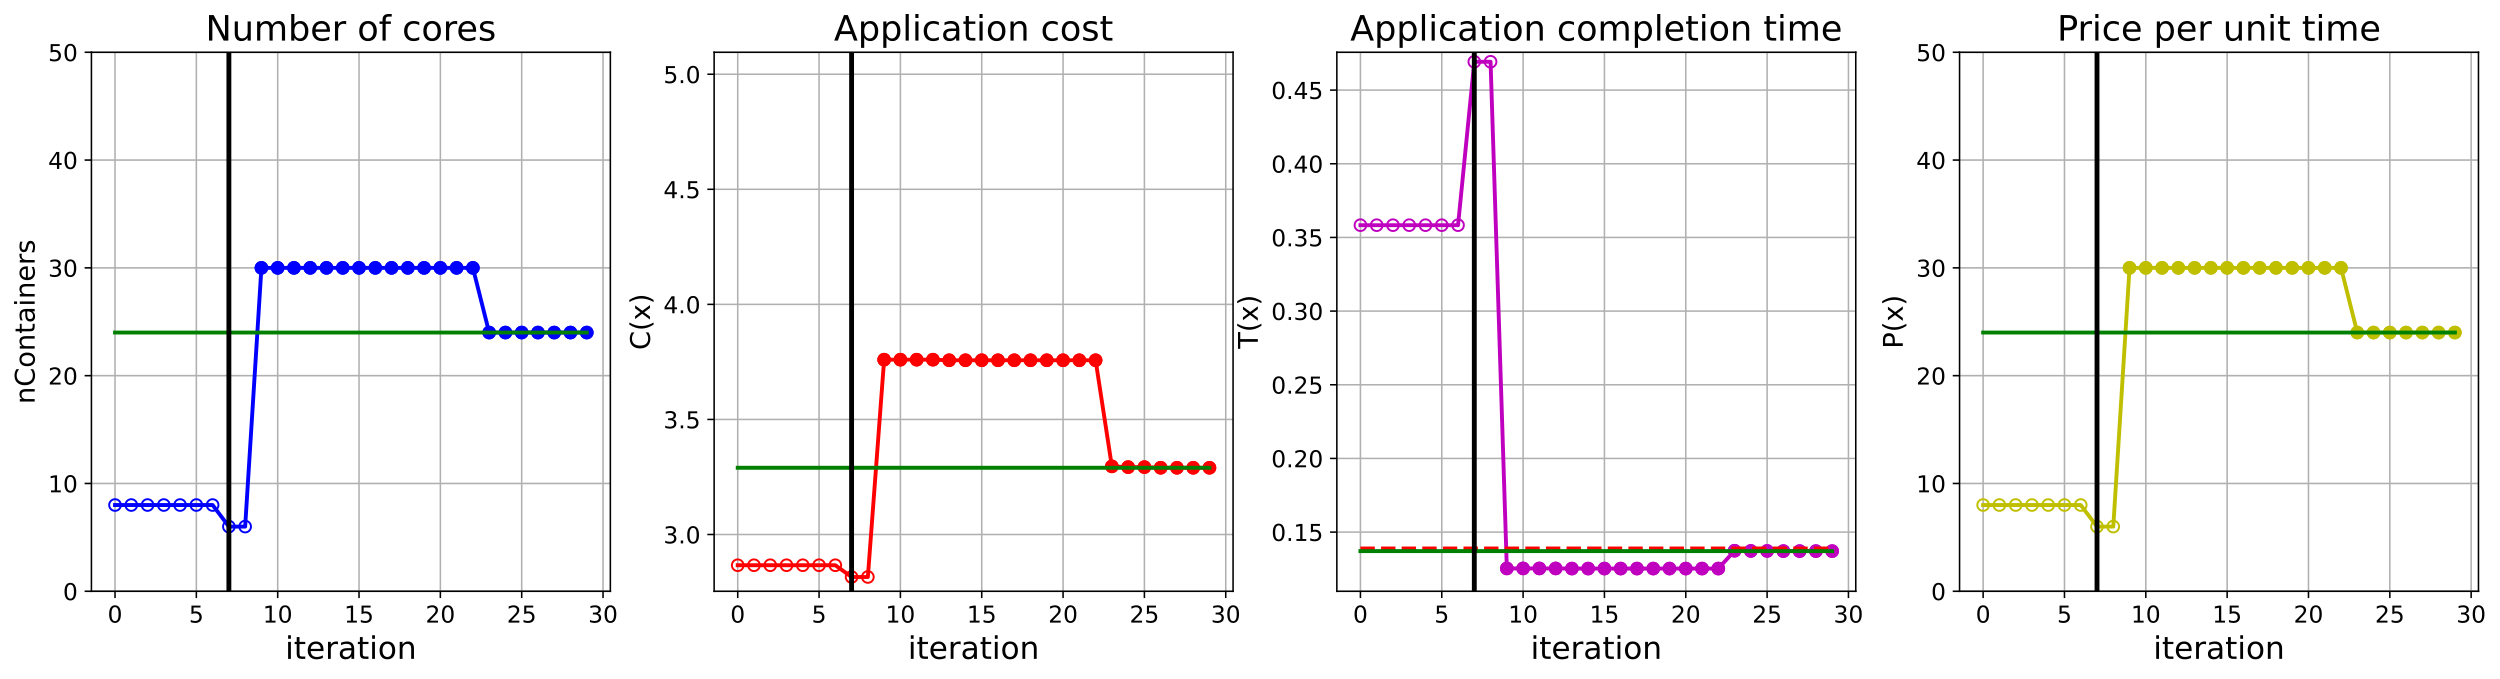 <?xml version="1.0" encoding="utf-8" standalone="no"?>
<!DOCTYPE svg PUBLIC "-//W3C//DTD SVG 1.1//EN"
  "http://www.w3.org/Graphics/SVG/1.1/DTD/svg11.dtd">
<!-- Created with matplotlib (https://matplotlib.org/) -->
<svg height="349.376pt" version="1.1" viewBox="0 0 1285.69 349.376" width="1285.69pt" xmlns="http://www.w3.org/2000/svg" xmlns:xlink="http://www.w3.org/1999/xlink">
 <defs>
  <style type="text/css">
*{stroke-linecap:butt;stroke-linejoin:round;}
  </style>
 </defs>
 <g id="figure_1">
  <g id="patch_1">
   <path d="M 0 349.376 
L 1285.69 349.376 
L 1285.69 0 
L 0 0 
z
" style="fill:#ffffff;"/>
  </g>
  <g id="axes_1">
   <g id="patch_2">
    <path d="M 47.019 304.077 
L 313.889 304.077 
L 313.889 26.877 
L 47.019 26.877 
z
" style="fill:#ffffff;"/>
   </g>
   <g id="matplotlib.axis_1">
    <g id="xtick_1">
     <g id="line2d_1">
      <path clip-path="url(#pda1f6b97cc)" d="M 59.15 304.077 
L 59.15 26.877 
" style="fill:none;stroke:#b0b0b0;stroke-linecap:square;stroke-width:0.8;"/>
     </g>
     <g id="line2d_2">
      <defs>
       <path d="M 0 0 
L 0 3.5 
" id="m0ccc7b1f88" style="stroke:#000000;stroke-width:0.8;"/>
      </defs>
      <g>
       <use style="stroke:#000000;stroke-width:0.8;" x="59.15" xlink:href="#m0ccc7b1f88" y="304.077"/>
      </g>
     </g>
     <g id="text_1">
      <!-- 0 -->
      <defs>
       <path d="M 31.781 66.406 
Q 24.172 66.406 20.328 58.906 
Q 16.5 51.422 16.5 36.375 
Q 16.5 21.391 20.328 13.891 
Q 24.172 6.391 31.781 6.391 
Q 39.453 6.391 43.281 13.891 
Q 47.125 21.391 47.125 36.375 
Q 47.125 51.422 43.281 58.906 
Q 39.453 66.406 31.781 66.406 
z
M 31.781 74.219 
Q 44.047 74.219 50.516 64.516 
Q 56.984 54.828 56.984 36.375 
Q 56.984 17.969 50.516 8.266 
Q 44.047 -1.422 31.781 -1.422 
Q 19.531 -1.422 13.062 8.266 
Q 6.594 17.969 6.594 36.375 
Q 6.594 54.828 13.062 64.516 
Q 19.531 74.219 31.781 74.219 
z
" id="DejaVuSans-48"/>
      </defs>
      <g transform="translate(55.332 320.195)scale(0.12 -0.12)">
       <use xlink:href="#DejaVuSans-48"/>
      </g>
     </g>
    </g>
    <g id="xtick_2">
     <g id="line2d_3">
      <path clip-path="url(#pda1f6b97cc)" d="M 100.979 304.077 
L 100.979 26.877 
" style="fill:none;stroke:#b0b0b0;stroke-linecap:square;stroke-width:0.8;"/>
     </g>
     <g id="line2d_4">
      <g>
       <use style="stroke:#000000;stroke-width:0.8;" x="100.979" xlink:href="#m0ccc7b1f88" y="304.077"/>
      </g>
     </g>
     <g id="text_2">
      <!-- 5 -->
      <defs>
       <path d="M 10.797 72.906 
L 49.516 72.906 
L 49.516 64.594 
L 19.828 64.594 
L 19.828 46.734 
Q 21.969 47.469 24.109 47.828 
Q 26.266 48.188 28.422 48.188 
Q 40.625 48.188 47.75 41.5 
Q 54.891 34.812 54.891 23.391 
Q 54.891 11.625 47.562 5.094 
Q 40.234 -1.422 26.906 -1.422 
Q 22.312 -1.422 17.547 -0.641 
Q 12.797 0.141 7.719 1.703 
L 7.719 11.625 
Q 12.109 9.234 16.797 8.062 
Q 21.484 6.891 26.703 6.891 
Q 35.156 6.891 40.078 11.328 
Q 45.016 15.766 45.016 23.391 
Q 45.016 31 40.078 35.438 
Q 35.156 39.891 26.703 39.891 
Q 22.75 39.891 18.812 39.016 
Q 14.891 38.141 10.797 36.281 
z
" id="DejaVuSans-53"/>
      </defs>
      <g transform="translate(97.161 320.195)scale(0.12 -0.12)">
       <use xlink:href="#DejaVuSans-53"/>
      </g>
     </g>
    </g>
    <g id="xtick_3">
     <g id="line2d_5">
      <path clip-path="url(#pda1f6b97cc)" d="M 142.808 304.077 
L 142.808 26.877 
" style="fill:none;stroke:#b0b0b0;stroke-linecap:square;stroke-width:0.8;"/>
     </g>
     <g id="line2d_6">
      <g>
       <use style="stroke:#000000;stroke-width:0.8;" x="142.808" xlink:href="#m0ccc7b1f88" y="304.077"/>
      </g>
     </g>
     <g id="text_3">
      <!-- 10 -->
      <defs>
       <path d="M 12.406 8.297 
L 28.516 8.297 
L 28.516 63.922 
L 10.984 60.406 
L 10.984 69.391 
L 28.422 72.906 
L 38.281 72.906 
L 38.281 8.297 
L 54.391 8.297 
L 54.391 0 
L 12.406 0 
z
" id="DejaVuSans-49"/>
      </defs>
      <g transform="translate(135.173 320.195)scale(0.12 -0.12)">
       <use xlink:href="#DejaVuSans-49"/>
       <use x="63.623" xlink:href="#DejaVuSans-48"/>
      </g>
     </g>
    </g>
    <g id="xtick_4">
     <g id="line2d_7">
      <path clip-path="url(#pda1f6b97cc)" d="M 184.637 304.077 
L 184.637 26.877 
" style="fill:none;stroke:#b0b0b0;stroke-linecap:square;stroke-width:0.8;"/>
     </g>
     <g id="line2d_8">
      <g>
       <use style="stroke:#000000;stroke-width:0.8;" x="184.637" xlink:href="#m0ccc7b1f88" y="304.077"/>
      </g>
     </g>
     <g id="text_4">
      <!-- 15 -->
      <g transform="translate(177.002 320.195)scale(0.12 -0.12)">
       <use xlink:href="#DejaVuSans-49"/>
       <use x="63.623" xlink:href="#DejaVuSans-53"/>
      </g>
     </g>
    </g>
    <g id="xtick_5">
     <g id="line2d_9">
      <path clip-path="url(#pda1f6b97cc)" d="M 226.466 304.077 
L 226.466 26.877 
" style="fill:none;stroke:#b0b0b0;stroke-linecap:square;stroke-width:0.8;"/>
     </g>
     <g id="line2d_10">
      <g>
       <use style="stroke:#000000;stroke-width:0.8;" x="226.466" xlink:href="#m0ccc7b1f88" y="304.077"/>
      </g>
     </g>
     <g id="text_5">
      <!-- 20 -->
      <defs>
       <path d="M 19.188 8.297 
L 53.609 8.297 
L 53.609 0 
L 7.328 0 
L 7.328 8.297 
Q 12.938 14.109 22.625 23.891 
Q 32.328 33.688 34.812 36.531 
Q 39.547 41.844 41.422 45.531 
Q 43.312 49.219 43.312 52.781 
Q 43.312 58.594 39.234 62.25 
Q 35.156 65.922 28.609 65.922 
Q 23.969 65.922 18.812 64.312 
Q 13.672 62.703 7.812 59.422 
L 7.812 69.391 
Q 13.766 71.781 18.938 73 
Q 24.125 74.219 28.422 74.219 
Q 39.75 74.219 46.484 68.547 
Q 53.219 62.891 53.219 53.422 
Q 53.219 48.922 51.531 44.891 
Q 49.859 40.875 45.406 35.406 
Q 44.188 33.984 37.641 27.219 
Q 31.109 20.453 19.188 8.297 
z
" id="DejaVuSans-50"/>
      </defs>
      <g transform="translate(218.831 320.195)scale(0.12 -0.12)">
       <use xlink:href="#DejaVuSans-50"/>
       <use x="63.623" xlink:href="#DejaVuSans-48"/>
      </g>
     </g>
    </g>
    <g id="xtick_6">
     <g id="line2d_11">
      <path clip-path="url(#pda1f6b97cc)" d="M 268.295 304.077 
L 268.295 26.877 
" style="fill:none;stroke:#b0b0b0;stroke-linecap:square;stroke-width:0.8;"/>
     </g>
     <g id="line2d_12">
      <g>
       <use style="stroke:#000000;stroke-width:0.8;" x="268.295" xlink:href="#m0ccc7b1f88" y="304.077"/>
      </g>
     </g>
     <g id="text_6">
      <!-- 25 -->
      <g transform="translate(260.66 320.195)scale(0.12 -0.12)">
       <use xlink:href="#DejaVuSans-50"/>
       <use x="63.623" xlink:href="#DejaVuSans-53"/>
      </g>
     </g>
    </g>
    <g id="xtick_7">
     <g id="line2d_13">
      <path clip-path="url(#pda1f6b97cc)" d="M 310.124 304.077 
L 310.124 26.877 
" style="fill:none;stroke:#b0b0b0;stroke-linecap:square;stroke-width:0.8;"/>
     </g>
     <g id="line2d_14">
      <g>
       <use style="stroke:#000000;stroke-width:0.8;" x="310.124" xlink:href="#m0ccc7b1f88" y="304.077"/>
      </g>
     </g>
     <g id="text_7">
      <!-- 30 -->
      <defs>
       <path d="M 40.578 39.312 
Q 47.656 37.797 51.625 33 
Q 55.609 28.219 55.609 21.188 
Q 55.609 10.406 48.188 4.484 
Q 40.766 -1.422 27.094 -1.422 
Q 22.516 -1.422 17.656 -0.516 
Q 12.797 0.391 7.625 2.203 
L 7.625 11.719 
Q 11.719 9.328 16.594 8.109 
Q 21.484 6.891 26.812 6.891 
Q 36.078 6.891 40.938 10.547 
Q 45.797 14.203 45.797 21.188 
Q 45.797 27.641 41.281 31.266 
Q 36.766 34.906 28.719 34.906 
L 20.219 34.906 
L 20.219 43.016 
L 29.109 43.016 
Q 36.375 43.016 40.234 45.922 
Q 44.094 48.828 44.094 54.297 
Q 44.094 59.906 40.109 62.906 
Q 36.141 65.922 28.719 65.922 
Q 24.656 65.922 20.016 65.031 
Q 15.375 64.156 9.812 62.312 
L 9.812 71.094 
Q 15.438 72.656 20.344 73.438 
Q 25.25 74.219 29.594 74.219 
Q 40.828 74.219 47.359 69.109 
Q 53.906 64.016 53.906 55.328 
Q 53.906 49.266 50.438 45.094 
Q 46.969 40.922 40.578 39.312 
z
" id="DejaVuSans-51"/>
      </defs>
      <g transform="translate(302.489 320.195)scale(0.12 -0.12)">
       <use xlink:href="#DejaVuSans-51"/>
       <use x="63.623" xlink:href="#DejaVuSans-48"/>
      </g>
     </g>
    </g>
    <g id="text_8">
     <!-- iteration -->
     <defs>
      <path d="M 9.422 54.688 
L 18.406 54.688 
L 18.406 0 
L 9.422 0 
z
M 9.422 75.984 
L 18.406 75.984 
L 18.406 64.594 
L 9.422 64.594 
z
" id="DejaVuSans-105"/>
      <path d="M 18.312 70.219 
L 18.312 54.688 
L 36.812 54.688 
L 36.812 47.703 
L 18.312 47.703 
L 18.312 18.016 
Q 18.312 11.328 20.141 9.422 
Q 21.969 7.516 27.594 7.516 
L 36.812 7.516 
L 36.812 0 
L 27.594 0 
Q 17.188 0 13.234 3.875 
Q 9.281 7.766 9.281 18.016 
L 9.281 47.703 
L 2.688 47.703 
L 2.688 54.688 
L 9.281 54.688 
L 9.281 70.219 
z
" id="DejaVuSans-116"/>
      <path d="M 56.203 29.594 
L 56.203 25.203 
L 14.891 25.203 
Q 15.484 15.922 20.484 11.062 
Q 25.484 6.203 34.422 6.203 
Q 39.594 6.203 44.453 7.469 
Q 49.312 8.734 54.109 11.281 
L 54.109 2.781 
Q 49.266 0.734 44.188 -0.344 
Q 39.109 -1.422 33.891 -1.422 
Q 20.797 -1.422 13.156 6.188 
Q 5.516 13.812 5.516 26.812 
Q 5.516 40.234 12.766 48.109 
Q 20.016 56 32.328 56 
Q 43.359 56 49.781 48.891 
Q 56.203 41.797 56.203 29.594 
z
M 47.219 32.234 
Q 47.125 39.594 43.094 43.984 
Q 39.062 48.391 32.422 48.391 
Q 24.906 48.391 20.391 44.141 
Q 15.875 39.891 15.188 32.172 
z
" id="DejaVuSans-101"/>
      <path d="M 41.109 46.297 
Q 39.594 47.172 37.812 47.578 
Q 36.031 48 33.891 48 
Q 26.266 48 22.188 43.047 
Q 18.109 38.094 18.109 28.812 
L 18.109 0 
L 9.078 0 
L 9.078 54.688 
L 18.109 54.688 
L 18.109 46.188 
Q 20.953 51.172 25.484 53.578 
Q 30.031 56 36.531 56 
Q 37.453 56 38.578 55.875 
Q 39.703 55.766 41.062 55.516 
z
" id="DejaVuSans-114"/>
      <path d="M 34.281 27.484 
Q 23.391 27.484 19.188 25 
Q 14.984 22.516 14.984 16.5 
Q 14.984 11.719 18.141 8.906 
Q 21.297 6.109 26.703 6.109 
Q 34.188 6.109 38.703 11.406 
Q 43.219 16.703 43.219 25.484 
L 43.219 27.484 
z
M 52.203 31.203 
L 52.203 0 
L 43.219 0 
L 43.219 8.297 
Q 40.141 3.328 35.547 0.953 
Q 30.953 -1.422 24.312 -1.422 
Q 15.922 -1.422 10.953 3.297 
Q 6 8.016 6 15.922 
Q 6 25.141 12.172 29.828 
Q 18.359 34.516 30.609 34.516 
L 43.219 34.516 
L 43.219 35.406 
Q 43.219 41.609 39.141 45 
Q 35.062 48.391 27.688 48.391 
Q 23 48.391 18.547 47.266 
Q 14.109 46.141 10.016 43.891 
L 10.016 52.203 
Q 14.938 54.109 19.578 55.047 
Q 24.219 56 28.609 56 
Q 40.484 56 46.344 49.844 
Q 52.203 43.703 52.203 31.203 
z
" id="DejaVuSans-97"/>
      <path d="M 30.609 48.391 
Q 23.391 48.391 19.188 42.75 
Q 14.984 37.109 14.984 27.297 
Q 14.984 17.484 19.156 11.844 
Q 23.344 6.203 30.609 6.203 
Q 37.797 6.203 41.984 11.859 
Q 46.188 17.531 46.188 27.297 
Q 46.188 37.016 41.984 42.703 
Q 37.797 48.391 30.609 48.391 
z
M 30.609 56 
Q 42.328 56 49.016 48.375 
Q 55.719 40.766 55.719 27.297 
Q 55.719 13.875 49.016 6.219 
Q 42.328 -1.422 30.609 -1.422 
Q 18.844 -1.422 12.172 6.219 
Q 5.516 13.875 5.516 27.297 
Q 5.516 40.766 12.172 48.375 
Q 18.844 56 30.609 56 
z
" id="DejaVuSans-111"/>
      <path d="M 54.891 33.016 
L 54.891 0 
L 45.906 0 
L 45.906 32.719 
Q 45.906 40.484 42.875 44.328 
Q 39.844 48.188 33.797 48.188 
Q 26.516 48.188 22.312 43.547 
Q 18.109 38.922 18.109 30.906 
L 18.109 0 
L 9.078 0 
L 9.078 54.688 
L 18.109 54.688 
L 18.109 46.188 
Q 21.344 51.125 25.703 53.562 
Q 30.078 56 35.797 56 
Q 45.219 56 50.047 50.172 
Q 54.891 44.344 54.891 33.016 
z
" id="DejaVuSans-110"/>
     </defs>
     <g transform="translate(146.658 338.848)scale(0.16 -0.16)">
      <use xlink:href="#DejaVuSans-105"/>
      <use x="27.783" xlink:href="#DejaVuSans-116"/>
      <use x="66.992" xlink:href="#DejaVuSans-101"/>
      <use x="128.516" xlink:href="#DejaVuSans-114"/>
      <use x="169.629" xlink:href="#DejaVuSans-97"/>
      <use x="230.908" xlink:href="#DejaVuSans-116"/>
      <use x="270.117" xlink:href="#DejaVuSans-105"/>
      <use x="297.9" xlink:href="#DejaVuSans-111"/>
      <use x="359.082" xlink:href="#DejaVuSans-110"/>
     </g>
    </g>
   </g>
   <g id="matplotlib.axis_2">
    <g id="ytick_1">
     <g id="line2d_15">
      <path clip-path="url(#pda1f6b97cc)" d="M 47.019 304.077 
L 313.889 304.077 
" style="fill:none;stroke:#b0b0b0;stroke-linecap:square;stroke-width:0.8;"/>
     </g>
     <g id="line2d_16">
      <defs>
       <path d="M 0 0 
L -3.5 0 
" id="m280c074011" style="stroke:#000000;stroke-width:0.8;"/>
      </defs>
      <g>
       <use style="stroke:#000000;stroke-width:0.8;" x="47.019" xlink:href="#m280c074011" y="304.077"/>
      </g>
     </g>
     <g id="text_9">
      <!-- 0 -->
      <g transform="translate(32.384 308.636)scale(0.12 -0.12)">
       <use xlink:href="#DejaVuSans-48"/>
      </g>
     </g>
    </g>
    <g id="ytick_2">
     <g id="line2d_17">
      <path clip-path="url(#pda1f6b97cc)" d="M 47.019 248.637 
L 313.889 248.637 
" style="fill:none;stroke:#b0b0b0;stroke-linecap:square;stroke-width:0.8;"/>
     </g>
     <g id="line2d_18">
      <g>
       <use style="stroke:#000000;stroke-width:0.8;" x="47.019" xlink:href="#m280c074011" y="248.637"/>
      </g>
     </g>
     <g id="text_10">
      <!-- 10 -->
      <g transform="translate(24.749 253.196)scale(0.12 -0.12)">
       <use xlink:href="#DejaVuSans-49"/>
       <use x="63.623" xlink:href="#DejaVuSans-48"/>
      </g>
     </g>
    </g>
    <g id="ytick_3">
     <g id="line2d_19">
      <path clip-path="url(#pda1f6b97cc)" d="M 47.019 193.197 
L 313.889 193.197 
" style="fill:none;stroke:#b0b0b0;stroke-linecap:square;stroke-width:0.8;"/>
     </g>
     <g id="line2d_20">
      <g>
       <use style="stroke:#000000;stroke-width:0.8;" x="47.019" xlink:href="#m280c074011" y="193.197"/>
      </g>
     </g>
     <g id="text_11">
      <!-- 20 -->
      <g transform="translate(24.749 197.756)scale(0.12 -0.12)">
       <use xlink:href="#DejaVuSans-50"/>
       <use x="63.623" xlink:href="#DejaVuSans-48"/>
      </g>
     </g>
    </g>
    <g id="ytick_4">
     <g id="line2d_21">
      <path clip-path="url(#pda1f6b97cc)" d="M 47.019 137.757 
L 313.889 137.757 
" style="fill:none;stroke:#b0b0b0;stroke-linecap:square;stroke-width:0.8;"/>
     </g>
     <g id="line2d_22">
      <g>
       <use style="stroke:#000000;stroke-width:0.8;" x="47.019" xlink:href="#m280c074011" y="137.757"/>
      </g>
     </g>
     <g id="text_12">
      <!-- 30 -->
      <g transform="translate(24.749 142.316)scale(0.12 -0.12)">
       <use xlink:href="#DejaVuSans-51"/>
       <use x="63.623" xlink:href="#DejaVuSans-48"/>
      </g>
     </g>
    </g>
    <g id="ytick_5">
     <g id="line2d_23">
      <path clip-path="url(#pda1f6b97cc)" d="M 47.019 82.317 
L 313.889 82.317 
" style="fill:none;stroke:#b0b0b0;stroke-linecap:square;stroke-width:0.8;"/>
     </g>
     <g id="line2d_24">
      <g>
       <use style="stroke:#000000;stroke-width:0.8;" x="47.019" xlink:href="#m280c074011" y="82.317"/>
      </g>
     </g>
     <g id="text_13">
      <!-- 40 -->
      <defs>
       <path d="M 37.797 64.312 
L 12.891 25.391 
L 37.797 25.391 
z
M 35.203 72.906 
L 47.609 72.906 
L 47.609 25.391 
L 58.016 25.391 
L 58.016 17.188 
L 47.609 17.188 
L 47.609 0 
L 37.797 0 
L 37.797 17.188 
L 4.891 17.188 
L 4.891 26.703 
z
" id="DejaVuSans-52"/>
      </defs>
      <g transform="translate(24.749 86.876)scale(0.12 -0.12)">
       <use xlink:href="#DejaVuSans-52"/>
       <use x="63.623" xlink:href="#DejaVuSans-48"/>
      </g>
     </g>
    </g>
    <g id="ytick_6">
     <g id="line2d_25">
      <path clip-path="url(#pda1f6b97cc)" d="M 47.019 26.877 
L 313.889 26.877 
" style="fill:none;stroke:#b0b0b0;stroke-linecap:square;stroke-width:0.8;"/>
     </g>
     <g id="line2d_26">
      <g>
       <use style="stroke:#000000;stroke-width:0.8;" x="47.019" xlink:href="#m280c074011" y="26.877"/>
      </g>
     </g>
     <g id="text_14">
      <!-- 50 -->
      <g transform="translate(24.749 31.436)scale(0.12 -0.12)">
       <use xlink:href="#DejaVuSans-53"/>
       <use x="63.623" xlink:href="#DejaVuSans-48"/>
      </g>
     </g>
    </g>
    <g id="text_15">
     <!-- nContainers -->
     <defs>
      <path d="M 64.406 67.281 
L 64.406 56.891 
Q 59.422 61.531 53.781 63.812 
Q 48.141 66.109 41.797 66.109 
Q 29.297 66.109 22.656 58.469 
Q 16.016 50.828 16.016 36.375 
Q 16.016 21.969 22.656 14.328 
Q 29.297 6.688 41.797 6.688 
Q 48.141 6.688 53.781 8.984 
Q 59.422 11.281 64.406 15.922 
L 64.406 5.609 
Q 59.234 2.094 53.438 0.328 
Q 47.656 -1.422 41.219 -1.422 
Q 24.656 -1.422 15.125 8.703 
Q 5.609 18.844 5.609 36.375 
Q 5.609 53.953 15.125 64.078 
Q 24.656 74.219 41.219 74.219 
Q 47.75 74.219 53.531 72.484 
Q 59.328 70.75 64.406 67.281 
z
" id="DejaVuSans-67"/>
      <path d="M 44.281 53.078 
L 44.281 44.578 
Q 40.484 46.531 36.375 47.5 
Q 32.281 48.484 27.875 48.484 
Q 21.188 48.484 17.844 46.438 
Q 14.5 44.391 14.5 40.281 
Q 14.5 37.156 16.891 35.375 
Q 19.281 33.594 26.516 31.984 
L 29.594 31.297 
Q 39.156 29.25 43.188 25.516 
Q 47.219 21.781 47.219 15.094 
Q 47.219 7.469 41.188 3.016 
Q 35.156 -1.422 24.609 -1.422 
Q 20.219 -1.422 15.453 -0.562 
Q 10.688 0.297 5.422 2 
L 5.422 11.281 
Q 10.406 8.688 15.234 7.391 
Q 20.062 6.109 24.812 6.109 
Q 31.156 6.109 34.562 8.281 
Q 37.984 10.453 37.984 14.406 
Q 37.984 18.062 35.516 20.016 
Q 33.062 21.969 24.703 23.781 
L 21.578 24.516 
Q 13.234 26.266 9.516 29.906 
Q 5.812 33.547 5.812 39.891 
Q 5.812 47.609 11.281 51.797 
Q 16.75 56 26.812 56 
Q 31.781 56 36.172 55.266 
Q 40.578 54.547 44.281 53.078 
z
" id="DejaVuSans-115"/>
     </defs>
     <g transform="translate(17.838 207.767)rotate(-90)scale(0.14 -0.14)">
      <use xlink:href="#DejaVuSans-110"/>
      <use x="63.379" xlink:href="#DejaVuSans-67"/>
      <use x="133.203" xlink:href="#DejaVuSans-111"/>
      <use x="194.385" xlink:href="#DejaVuSans-110"/>
      <use x="257.764" xlink:href="#DejaVuSans-116"/>
      <use x="296.973" xlink:href="#DejaVuSans-97"/>
      <use x="358.252" xlink:href="#DejaVuSans-105"/>
      <use x="386.035" xlink:href="#DejaVuSans-110"/>
      <use x="449.414" xlink:href="#DejaVuSans-101"/>
      <use x="510.938" xlink:href="#DejaVuSans-114"/>
      <use x="552.051" xlink:href="#DejaVuSans-115"/>
     </g>
    </g>
   </g>
   <g id="line2d_27">
    <path clip-path="url(#pda1f6b97cc)" d="M 59.15 259.725 
L 67.516 259.725 
L 75.881 259.725 
L 84.247 259.725 
L 92.613 259.725 
L 100.979 259.725 
L 109.345 259.725 
L 117.711 270.813 
L 126.076 270.813 
L 134.442 137.757 
L 142.808 137.757 
L 151.174 137.757 
L 159.54 137.757 
L 167.905 137.757 
L 176.271 137.757 
L 184.637 137.757 
L 193.003 137.757 
L 201.369 137.757 
L 209.735 137.757 
L 218.1 137.757 
L 226.466 137.757 
L 234.832 137.757 
L 243.198 137.757 
L 251.564 171.021 
L 259.929 171.021 
L 268.295 171.021 
L 276.661 171.021 
L 285.027 171.021 
L 293.393 171.021 
L 301.759 171.021 
" style="fill:none;stroke:#0000ff;stroke-linecap:square;stroke-width:2;"/>
    <defs>
     <path d="M 0 3 
C 0.796 3 1.559 2.684 2.121 2.121 
C 2.684 1.559 3 0.796 3 0 
C 3 -0.796 2.684 -1.559 2.121 -2.121 
C 1.559 -2.684 0.796 -3 0 -3 
C -0.796 -3 -1.559 -2.684 -2.121 -2.121 
C -2.684 -1.559 -3 -0.796 -3 0 
C -3 0.796 -2.684 1.559 -2.121 2.121 
C -1.559 2.684 -0.796 3 0 3 
z
" id="mf719d6cef6" style="stroke:#0000ff;"/>
    </defs>
    <g clip-path="url(#pda1f6b97cc)">
     <use style="fill-opacity:0;stroke:#0000ff;" x="59.15" xlink:href="#mf719d6cef6" y="259.725"/>
     <use style="fill-opacity:0;stroke:#0000ff;" x="67.516" xlink:href="#mf719d6cef6" y="259.725"/>
     <use style="fill-opacity:0;stroke:#0000ff;" x="75.881" xlink:href="#mf719d6cef6" y="259.725"/>
     <use style="fill-opacity:0;stroke:#0000ff;" x="84.247" xlink:href="#mf719d6cef6" y="259.725"/>
     <use style="fill-opacity:0;stroke:#0000ff;" x="92.613" xlink:href="#mf719d6cef6" y="259.725"/>
     <use style="fill-opacity:0;stroke:#0000ff;" x="100.979" xlink:href="#mf719d6cef6" y="259.725"/>
     <use style="fill-opacity:0;stroke:#0000ff;" x="109.345" xlink:href="#mf719d6cef6" y="259.725"/>
     <use style="fill-opacity:0;stroke:#0000ff;" x="117.711" xlink:href="#mf719d6cef6" y="270.813"/>
     <use style="fill-opacity:0;stroke:#0000ff;" x="126.076" xlink:href="#mf719d6cef6" y="270.813"/>
     <use style="fill-opacity:0;stroke:#0000ff;" x="134.442" xlink:href="#mf719d6cef6" y="137.757"/>
     <use style="fill-opacity:0;stroke:#0000ff;" x="142.808" xlink:href="#mf719d6cef6" y="137.757"/>
     <use style="fill-opacity:0;stroke:#0000ff;" x="151.174" xlink:href="#mf719d6cef6" y="137.757"/>
     <use style="fill-opacity:0;stroke:#0000ff;" x="159.54" xlink:href="#mf719d6cef6" y="137.757"/>
     <use style="fill-opacity:0;stroke:#0000ff;" x="167.905" xlink:href="#mf719d6cef6" y="137.757"/>
     <use style="fill-opacity:0;stroke:#0000ff;" x="176.271" xlink:href="#mf719d6cef6" y="137.757"/>
     <use style="fill-opacity:0;stroke:#0000ff;" x="184.637" xlink:href="#mf719d6cef6" y="137.757"/>
     <use style="fill-opacity:0;stroke:#0000ff;" x="193.003" xlink:href="#mf719d6cef6" y="137.757"/>
     <use style="fill-opacity:0;stroke:#0000ff;" x="201.369" xlink:href="#mf719d6cef6" y="137.757"/>
     <use style="fill-opacity:0;stroke:#0000ff;" x="209.735" xlink:href="#mf719d6cef6" y="137.757"/>
     <use style="fill-opacity:0;stroke:#0000ff;" x="218.1" xlink:href="#mf719d6cef6" y="137.757"/>
     <use style="fill-opacity:0;stroke:#0000ff;" x="226.466" xlink:href="#mf719d6cef6" y="137.757"/>
     <use style="fill-opacity:0;stroke:#0000ff;" x="234.832" xlink:href="#mf719d6cef6" y="137.757"/>
     <use style="fill-opacity:0;stroke:#0000ff;" x="243.198" xlink:href="#mf719d6cef6" y="137.757"/>
     <use style="fill-opacity:0;stroke:#0000ff;" x="251.564" xlink:href="#mf719d6cef6" y="171.021"/>
     <use style="fill-opacity:0;stroke:#0000ff;" x="259.929" xlink:href="#mf719d6cef6" y="171.021"/>
     <use style="fill-opacity:0;stroke:#0000ff;" x="268.295" xlink:href="#mf719d6cef6" y="171.021"/>
     <use style="fill-opacity:0;stroke:#0000ff;" x="276.661" xlink:href="#mf719d6cef6" y="171.021"/>
     <use style="fill-opacity:0;stroke:#0000ff;" x="285.027" xlink:href="#mf719d6cef6" y="171.021"/>
     <use style="fill-opacity:0;stroke:#0000ff;" x="293.393" xlink:href="#mf719d6cef6" y="171.021"/>
     <use style="fill-opacity:0;stroke:#0000ff;" x="301.759" xlink:href="#mf719d6cef6" y="171.021"/>
    </g>
   </g>
   <g id="line2d_28">
    <defs>
     <path d="M 0 3 
C 0.796 3 1.559 2.684 2.121 2.121 
C 2.684 1.559 3 0.796 3 0 
C 3 -0.796 2.684 -1.559 2.121 -2.121 
C 1.559 -2.684 0.796 -3 0 -3 
C -0.796 -3 -1.559 -2.684 -2.121 -2.121 
C -2.684 -1.559 -3 -0.796 -3 0 
C -3 0.796 -2.684 1.559 -2.121 2.121 
C -1.559 2.684 -0.796 3 0 3 
z
" id="md3062edcfc" style="stroke:#0000ff;"/>
    </defs>
    <g clip-path="url(#pda1f6b97cc)">
     <use style="fill:#0000ff;stroke:#0000ff;" x="134.442" xlink:href="#md3062edcfc" y="137.757"/>
    </g>
   </g>
   <g id="line2d_29">
    <g clip-path="url(#pda1f6b97cc)">
     <use style="fill:#0000ff;stroke:#0000ff;" x="142.808" xlink:href="#md3062edcfc" y="137.757"/>
    </g>
   </g>
   <g id="line2d_30">
    <g clip-path="url(#pda1f6b97cc)">
     <use style="fill:#0000ff;stroke:#0000ff;" x="151.174" xlink:href="#md3062edcfc" y="137.757"/>
    </g>
   </g>
   <g id="line2d_31">
    <g clip-path="url(#pda1f6b97cc)">
     <use style="fill:#0000ff;stroke:#0000ff;" x="159.54" xlink:href="#md3062edcfc" y="137.757"/>
    </g>
   </g>
   <g id="line2d_32">
    <g clip-path="url(#pda1f6b97cc)">
     <use style="fill:#0000ff;stroke:#0000ff;" x="167.905" xlink:href="#md3062edcfc" y="137.757"/>
    </g>
   </g>
   <g id="line2d_33">
    <g clip-path="url(#pda1f6b97cc)">
     <use style="fill:#0000ff;stroke:#0000ff;" x="176.271" xlink:href="#md3062edcfc" y="137.757"/>
    </g>
   </g>
   <g id="line2d_34">
    <g clip-path="url(#pda1f6b97cc)">
     <use style="fill:#0000ff;stroke:#0000ff;" x="184.637" xlink:href="#md3062edcfc" y="137.757"/>
    </g>
   </g>
   <g id="line2d_35">
    <g clip-path="url(#pda1f6b97cc)">
     <use style="fill:#0000ff;stroke:#0000ff;" x="193.003" xlink:href="#md3062edcfc" y="137.757"/>
    </g>
   </g>
   <g id="line2d_36">
    <g clip-path="url(#pda1f6b97cc)">
     <use style="fill:#0000ff;stroke:#0000ff;" x="201.369" xlink:href="#md3062edcfc" y="137.757"/>
    </g>
   </g>
   <g id="line2d_37">
    <g clip-path="url(#pda1f6b97cc)">
     <use style="fill:#0000ff;stroke:#0000ff;" x="209.735" xlink:href="#md3062edcfc" y="137.757"/>
    </g>
   </g>
   <g id="line2d_38">
    <g clip-path="url(#pda1f6b97cc)">
     <use style="fill:#0000ff;stroke:#0000ff;" x="218.1" xlink:href="#md3062edcfc" y="137.757"/>
    </g>
   </g>
   <g id="line2d_39">
    <g clip-path="url(#pda1f6b97cc)">
     <use style="fill:#0000ff;stroke:#0000ff;" x="226.466" xlink:href="#md3062edcfc" y="137.757"/>
    </g>
   </g>
   <g id="line2d_40">
    <g clip-path="url(#pda1f6b97cc)">
     <use style="fill:#0000ff;stroke:#0000ff;" x="234.832" xlink:href="#md3062edcfc" y="137.757"/>
    </g>
   </g>
   <g id="line2d_41">
    <g clip-path="url(#pda1f6b97cc)">
     <use style="fill:#0000ff;stroke:#0000ff;" x="243.198" xlink:href="#md3062edcfc" y="137.757"/>
    </g>
   </g>
   <g id="line2d_42">
    <g clip-path="url(#pda1f6b97cc)">
     <use style="fill:#0000ff;stroke:#0000ff;" x="251.564" xlink:href="#md3062edcfc" y="171.021"/>
    </g>
   </g>
   <g id="line2d_43">
    <g clip-path="url(#pda1f6b97cc)">
     <use style="fill:#0000ff;stroke:#0000ff;" x="259.929" xlink:href="#md3062edcfc" y="171.021"/>
    </g>
   </g>
   <g id="line2d_44">
    <g clip-path="url(#pda1f6b97cc)">
     <use style="fill:#0000ff;stroke:#0000ff;" x="268.295" xlink:href="#md3062edcfc" y="171.021"/>
    </g>
   </g>
   <g id="line2d_45">
    <g clip-path="url(#pda1f6b97cc)">
     <use style="fill:#0000ff;stroke:#0000ff;" x="276.661" xlink:href="#md3062edcfc" y="171.021"/>
    </g>
   </g>
   <g id="line2d_46">
    <g clip-path="url(#pda1f6b97cc)">
     <use style="fill:#0000ff;stroke:#0000ff;" x="285.027" xlink:href="#md3062edcfc" y="171.021"/>
    </g>
   </g>
   <g id="line2d_47">
    <g clip-path="url(#pda1f6b97cc)">
     <use style="fill:#0000ff;stroke:#0000ff;" x="293.393" xlink:href="#md3062edcfc" y="171.021"/>
    </g>
   </g>
   <g id="line2d_48">
    <g clip-path="url(#pda1f6b97cc)">
     <use style="fill:#0000ff;stroke:#0000ff;" x="301.759" xlink:href="#md3062edcfc" y="171.021"/>
    </g>
   </g>
   <g id="line2d_49">
    <path clip-path="url(#pda1f6b97cc)" d="M 59.15 171.021 
L 67.516 171.021 
L 75.881 171.021 
L 84.247 171.021 
L 92.613 171.021 
L 100.979 171.021 
L 109.345 171.021 
L 117.711 171.021 
L 126.076 171.021 
L 134.442 171.021 
L 142.808 171.021 
L 151.174 171.021 
L 159.54 171.021 
L 167.905 171.021 
L 176.271 171.021 
L 184.637 171.021 
L 193.003 171.021 
L 201.369 171.021 
L 209.735 171.021 
L 218.1 171.021 
L 226.466 171.021 
L 234.832 171.021 
L 243.198 171.021 
L 251.564 171.021 
L 259.929 171.021 
L 268.295 171.021 
L 276.661 171.021 
L 285.027 171.021 
L 293.393 171.021 
L 301.759 171.021 
" style="fill:none;stroke:#008000;stroke-linecap:square;stroke-width:2;"/>
   </g>
   <g id="line2d_50">
    <path clip-path="url(#pda1f6b97cc)" d="M 117.711 304.077 
L 117.711 26.877 
" style="fill:none;stroke:#000000;stroke-linecap:square;stroke-width:2.5;"/>
   </g>
   <g id="patch_3">
    <path d="M 47.019 304.077 
L 47.019 26.877 
" style="fill:none;stroke:#000000;stroke-linecap:square;stroke-linejoin:miter;stroke-width:0.8;"/>
   </g>
   <g id="patch_4">
    <path d="M 313.889 304.077 
L 313.889 26.877 
" style="fill:none;stroke:#000000;stroke-linecap:square;stroke-linejoin:miter;stroke-width:0.8;"/>
   </g>
   <g id="patch_5">
    <path d="M 47.019 304.077 
L 313.889 304.077 
" style="fill:none;stroke:#000000;stroke-linecap:square;stroke-linejoin:miter;stroke-width:0.8;"/>
   </g>
   <g id="patch_6">
    <path d="M 47.019 26.877 
L 313.889 26.877 
" style="fill:none;stroke:#000000;stroke-linecap:square;stroke-linejoin:miter;stroke-width:0.8;"/>
   </g>
   <g id="text_16">
    <!-- Number of cores -->
    <defs>
     <path d="M 9.812 72.906 
L 23.094 72.906 
L 55.422 11.922 
L 55.422 72.906 
L 64.984 72.906 
L 64.984 0 
L 51.703 0 
L 19.391 60.984 
L 19.391 0 
L 9.812 0 
z
" id="DejaVuSans-78"/>
     <path d="M 8.5 21.578 
L 8.5 54.688 
L 17.484 54.688 
L 17.484 21.922 
Q 17.484 14.156 20.5 10.266 
Q 23.531 6.391 29.594 6.391 
Q 36.859 6.391 41.078 11.031 
Q 45.312 15.672 45.312 23.688 
L 45.312 54.688 
L 54.297 54.688 
L 54.297 0 
L 45.312 0 
L 45.312 8.406 
Q 42.047 3.422 37.719 1 
Q 33.406 -1.422 27.688 -1.422 
Q 18.266 -1.422 13.375 4.438 
Q 8.5 10.297 8.5 21.578 
z
M 31.109 56 
z
" id="DejaVuSans-117"/>
     <path d="M 52 44.188 
Q 55.375 50.25 60.062 53.125 
Q 64.75 56 71.094 56 
Q 79.641 56 84.281 50.016 
Q 88.922 44.047 88.922 33.016 
L 88.922 0 
L 79.891 0 
L 79.891 32.719 
Q 79.891 40.578 77.094 44.375 
Q 74.312 48.188 68.609 48.188 
Q 61.625 48.188 57.562 43.547 
Q 53.516 38.922 53.516 30.906 
L 53.516 0 
L 44.484 0 
L 44.484 32.719 
Q 44.484 40.625 41.703 44.406 
Q 38.922 48.188 33.109 48.188 
Q 26.219 48.188 22.156 43.531 
Q 18.109 38.875 18.109 30.906 
L 18.109 0 
L 9.078 0 
L 9.078 54.688 
L 18.109 54.688 
L 18.109 46.188 
Q 21.188 51.219 25.484 53.609 
Q 29.781 56 35.688 56 
Q 41.656 56 45.828 52.969 
Q 50 49.953 52 44.188 
z
" id="DejaVuSans-109"/>
     <path d="M 48.688 27.297 
Q 48.688 37.203 44.609 42.844 
Q 40.531 48.484 33.406 48.484 
Q 26.266 48.484 22.188 42.844 
Q 18.109 37.203 18.109 27.297 
Q 18.109 17.391 22.188 11.75 
Q 26.266 6.109 33.406 6.109 
Q 40.531 6.109 44.609 11.75 
Q 48.688 17.391 48.688 27.297 
z
M 18.109 46.391 
Q 20.953 51.266 25.266 53.625 
Q 29.594 56 35.594 56 
Q 45.562 56 51.781 48.094 
Q 58.016 40.188 58.016 27.297 
Q 58.016 14.406 51.781 6.484 
Q 45.562 -1.422 35.594 -1.422 
Q 29.594 -1.422 25.266 0.953 
Q 20.953 3.328 18.109 8.203 
L 18.109 0 
L 9.078 0 
L 9.078 75.984 
L 18.109 75.984 
z
" id="DejaVuSans-98"/>
     <path id="DejaVuSans-32"/>
     <path d="M 37.109 75.984 
L 37.109 68.5 
L 28.516 68.5 
Q 23.688 68.5 21.797 66.547 
Q 19.922 64.594 19.922 59.516 
L 19.922 54.688 
L 34.719 54.688 
L 34.719 47.703 
L 19.922 47.703 
L 19.922 0 
L 10.891 0 
L 10.891 47.703 
L 2.297 47.703 
L 2.297 54.688 
L 10.891 54.688 
L 10.891 58.5 
Q 10.891 67.625 15.141 71.797 
Q 19.391 75.984 28.609 75.984 
z
" id="DejaVuSans-102"/>
     <path d="M 48.781 52.594 
L 48.781 44.188 
Q 44.969 46.297 41.141 47.344 
Q 37.312 48.391 33.406 48.391 
Q 24.656 48.391 19.812 42.844 
Q 14.984 37.312 14.984 27.297 
Q 14.984 17.281 19.812 11.734 
Q 24.656 6.203 33.406 6.203 
Q 37.312 6.203 41.141 7.25 
Q 44.969 8.297 48.781 10.406 
L 48.781 2.094 
Q 45.016 0.344 40.984 -0.531 
Q 36.969 -1.422 32.422 -1.422 
Q 20.062 -1.422 12.781 6.344 
Q 5.516 14.109 5.516 27.297 
Q 5.516 40.672 12.859 48.328 
Q 20.219 56 33.016 56 
Q 37.156 56 41.109 55.141 
Q 45.062 54.297 48.781 52.594 
z
" id="DejaVuSans-99"/>
    </defs>
    <g transform="translate(105.725 20.877)scale(0.18 -0.18)">
     <use xlink:href="#DejaVuSans-78"/>
     <use x="74.805" xlink:href="#DejaVuSans-117"/>
     <use x="138.184" xlink:href="#DejaVuSans-109"/>
     <use x="235.596" xlink:href="#DejaVuSans-98"/>
     <use x="299.072" xlink:href="#DejaVuSans-101"/>
     <use x="360.596" xlink:href="#DejaVuSans-114"/>
     <use x="401.709" xlink:href="#DejaVuSans-32"/>
     <use x="433.496" xlink:href="#DejaVuSans-111"/>
     <use x="494.678" xlink:href="#DejaVuSans-102"/>
     <use x="529.883" xlink:href="#DejaVuSans-32"/>
     <use x="561.67" xlink:href="#DejaVuSans-99"/>
     <use x="616.65" xlink:href="#DejaVuSans-111"/>
     <use x="677.832" xlink:href="#DejaVuSans-114"/>
     <use x="716.695" xlink:href="#DejaVuSans-101"/>
     <use x="778.219" xlink:href="#DejaVuSans-115"/>
    </g>
   </g>
  </g>
  <g id="axes_2">
   <g id="patch_7">
    <path d="M 367.263 304.077 
L 634.132 304.077 
L 634.132 26.877 
L 367.263 26.877 
z
" style="fill:#ffffff;"/>
   </g>
   <g id="matplotlib.axis_3">
    <g id="xtick_8">
     <g id="line2d_51">
      <path clip-path="url(#p191640dc4c)" d="M 379.393 304.077 
L 379.393 26.877 
" style="fill:none;stroke:#b0b0b0;stroke-linecap:square;stroke-width:0.8;"/>
     </g>
     <g id="line2d_52">
      <g>
       <use style="stroke:#000000;stroke-width:0.8;" x="379.393" xlink:href="#m0ccc7b1f88" y="304.077"/>
      </g>
     </g>
     <g id="text_17">
      <!-- 0 -->
      <g transform="translate(375.576 320.195)scale(0.12 -0.12)">
       <use xlink:href="#DejaVuSans-48"/>
      </g>
     </g>
    </g>
    <g id="xtick_9">
     <g id="line2d_53">
      <path clip-path="url(#p191640dc4c)" d="M 421.222 304.077 
L 421.222 26.877 
" style="fill:none;stroke:#b0b0b0;stroke-linecap:square;stroke-width:0.8;"/>
     </g>
     <g id="line2d_54">
      <g>
       <use style="stroke:#000000;stroke-width:0.8;" x="421.222" xlink:href="#m0ccc7b1f88" y="304.077"/>
      </g>
     </g>
     <g id="text_18">
      <!-- 5 -->
      <g transform="translate(417.405 320.195)scale(0.12 -0.12)">
       <use xlink:href="#DejaVuSans-53"/>
      </g>
     </g>
    </g>
    <g id="xtick_10">
     <g id="line2d_55">
      <path clip-path="url(#p191640dc4c)" d="M 463.051 304.077 
L 463.051 26.877 
" style="fill:none;stroke:#b0b0b0;stroke-linecap:square;stroke-width:0.8;"/>
     </g>
     <g id="line2d_56">
      <g>
       <use style="stroke:#000000;stroke-width:0.8;" x="463.051" xlink:href="#m0ccc7b1f88" y="304.077"/>
      </g>
     </g>
     <g id="text_19">
      <!-- 10 -->
      <g transform="translate(455.416 320.195)scale(0.12 -0.12)">
       <use xlink:href="#DejaVuSans-49"/>
       <use x="63.623" xlink:href="#DejaVuSans-48"/>
      </g>
     </g>
    </g>
    <g id="xtick_11">
     <g id="line2d_57">
      <path clip-path="url(#p191640dc4c)" d="M 504.881 304.077 
L 504.881 26.877 
" style="fill:none;stroke:#b0b0b0;stroke-linecap:square;stroke-width:0.8;"/>
     </g>
     <g id="line2d_58">
      <g>
       <use style="stroke:#000000;stroke-width:0.8;" x="504.881" xlink:href="#m0ccc7b1f88" y="304.077"/>
      </g>
     </g>
     <g id="text_20">
      <!-- 15 -->
      <g transform="translate(497.246 320.195)scale(0.12 -0.12)">
       <use xlink:href="#DejaVuSans-49"/>
       <use x="63.623" xlink:href="#DejaVuSans-53"/>
      </g>
     </g>
    </g>
    <g id="xtick_12">
     <g id="line2d_59">
      <path clip-path="url(#p191640dc4c)" d="M 546.71 304.077 
L 546.71 26.877 
" style="fill:none;stroke:#b0b0b0;stroke-linecap:square;stroke-width:0.8;"/>
     </g>
     <g id="line2d_60">
      <g>
       <use style="stroke:#000000;stroke-width:0.8;" x="546.71" xlink:href="#m0ccc7b1f88" y="304.077"/>
      </g>
     </g>
     <g id="text_21">
      <!-- 20 -->
      <g transform="translate(539.075 320.195)scale(0.12 -0.12)">
       <use xlink:href="#DejaVuSans-50"/>
       <use x="63.623" xlink:href="#DejaVuSans-48"/>
      </g>
     </g>
    </g>
    <g id="xtick_13">
     <g id="line2d_61">
      <path clip-path="url(#p191640dc4c)" d="M 588.539 304.077 
L 588.539 26.877 
" style="fill:none;stroke:#b0b0b0;stroke-linecap:square;stroke-width:0.8;"/>
     </g>
     <g id="line2d_62">
      <g>
       <use style="stroke:#000000;stroke-width:0.8;" x="588.539" xlink:href="#m0ccc7b1f88" y="304.077"/>
      </g>
     </g>
     <g id="text_22">
      <!-- 25 -->
      <g transform="translate(580.904 320.195)scale(0.12 -0.12)">
       <use xlink:href="#DejaVuSans-50"/>
       <use x="63.623" xlink:href="#DejaVuSans-53"/>
      </g>
     </g>
    </g>
    <g id="xtick_14">
     <g id="line2d_63">
      <path clip-path="url(#p191640dc4c)" d="M 630.368 304.077 
L 630.368 26.877 
" style="fill:none;stroke:#b0b0b0;stroke-linecap:square;stroke-width:0.8;"/>
     </g>
     <g id="line2d_64">
      <g>
       <use style="stroke:#000000;stroke-width:0.8;" x="630.368" xlink:href="#m0ccc7b1f88" y="304.077"/>
      </g>
     </g>
     <g id="text_23">
      <!-- 30 -->
      <g transform="translate(622.733 320.195)scale(0.12 -0.12)">
       <use xlink:href="#DejaVuSans-51"/>
       <use x="63.623" xlink:href="#DejaVuSans-48"/>
      </g>
     </g>
    </g>
    <g id="text_24">
     <!-- iteration -->
     <g transform="translate(466.901 338.848)scale(0.16 -0.16)">
      <use xlink:href="#DejaVuSans-105"/>
      <use x="27.783" xlink:href="#DejaVuSans-116"/>
      <use x="66.992" xlink:href="#DejaVuSans-101"/>
      <use x="128.516" xlink:href="#DejaVuSans-114"/>
      <use x="169.629" xlink:href="#DejaVuSans-97"/>
      <use x="230.908" xlink:href="#DejaVuSans-116"/>
      <use x="270.117" xlink:href="#DejaVuSans-105"/>
      <use x="297.9" xlink:href="#DejaVuSans-111"/>
      <use x="359.082" xlink:href="#DejaVuSans-110"/>
     </g>
    </g>
   </g>
   <g id="matplotlib.axis_4">
    <g id="ytick_7">
     <g id="line2d_65">
      <path clip-path="url(#p191640dc4c)" d="M 367.263 274.891 
L 634.132 274.891 
" style="fill:none;stroke:#b0b0b0;stroke-linecap:square;stroke-width:0.8;"/>
     </g>
     <g id="line2d_66">
      <g>
       <use style="stroke:#000000;stroke-width:0.8;" x="367.263" xlink:href="#m280c074011" y="274.891"/>
      </g>
     </g>
     <g id="text_25">
      <!-- 3.0 -->
      <defs>
       <path d="M 10.688 12.406 
L 21 12.406 
L 21 0 
L 10.688 0 
z
" id="DejaVuSans-46"/>
      </defs>
      <g transform="translate(341.179 279.45)scale(0.12 -0.12)">
       <use xlink:href="#DejaVuSans-51"/>
       <use x="63.623" xlink:href="#DejaVuSans-46"/>
       <use x="95.41" xlink:href="#DejaVuSans-48"/>
      </g>
     </g>
    </g>
    <g id="ytick_8">
     <g id="line2d_67">
      <path clip-path="url(#p191640dc4c)" d="M 367.263 215.715 
L 634.132 215.715 
" style="fill:none;stroke:#b0b0b0;stroke-linecap:square;stroke-width:0.8;"/>
     </g>
     <g id="line2d_68">
      <g>
       <use style="stroke:#000000;stroke-width:0.8;" x="367.263" xlink:href="#m280c074011" y="215.715"/>
      </g>
     </g>
     <g id="text_26">
      <!-- 3.5 -->
      <g transform="translate(341.179 220.274)scale(0.12 -0.12)">
       <use xlink:href="#DejaVuSans-51"/>
       <use x="63.623" xlink:href="#DejaVuSans-46"/>
       <use x="95.41" xlink:href="#DejaVuSans-53"/>
      </g>
     </g>
    </g>
    <g id="ytick_9">
     <g id="line2d_69">
      <path clip-path="url(#p191640dc4c)" d="M 367.263 156.539 
L 634.132 156.539 
" style="fill:none;stroke:#b0b0b0;stroke-linecap:square;stroke-width:0.8;"/>
     </g>
     <g id="line2d_70">
      <g>
       <use style="stroke:#000000;stroke-width:0.8;" x="367.263" xlink:href="#m280c074011" y="156.539"/>
      </g>
     </g>
     <g id="text_27">
      <!-- 4.0 -->
      <g transform="translate(341.179 161.098)scale(0.12 -0.12)">
       <use xlink:href="#DejaVuSans-52"/>
       <use x="63.623" xlink:href="#DejaVuSans-46"/>
       <use x="95.41" xlink:href="#DejaVuSans-48"/>
      </g>
     </g>
    </g>
    <g id="ytick_10">
     <g id="line2d_71">
      <path clip-path="url(#p191640dc4c)" d="M 367.263 97.363 
L 634.132 97.363 
" style="fill:none;stroke:#b0b0b0;stroke-linecap:square;stroke-width:0.8;"/>
     </g>
     <g id="line2d_72">
      <g>
       <use style="stroke:#000000;stroke-width:0.8;" x="367.263" xlink:href="#m280c074011" y="97.363"/>
      </g>
     </g>
     <g id="text_28">
      <!-- 4.5 -->
      <g transform="translate(341.179 101.922)scale(0.12 -0.12)">
       <use xlink:href="#DejaVuSans-52"/>
       <use x="63.623" xlink:href="#DejaVuSans-46"/>
       <use x="95.41" xlink:href="#DejaVuSans-53"/>
      </g>
     </g>
    </g>
    <g id="ytick_11">
     <g id="line2d_73">
      <path clip-path="url(#p191640dc4c)" d="M 367.263 38.187 
L 634.132 38.187 
" style="fill:none;stroke:#b0b0b0;stroke-linecap:square;stroke-width:0.8;"/>
     </g>
     <g id="line2d_74">
      <g>
       <use style="stroke:#000000;stroke-width:0.8;" x="367.263" xlink:href="#m280c074011" y="38.187"/>
      </g>
     </g>
     <g id="text_29">
      <!-- 5.0 -->
      <g transform="translate(341.179 42.746)scale(0.12 -0.12)">
       <use xlink:href="#DejaVuSans-53"/>
       <use x="63.623" xlink:href="#DejaVuSans-46"/>
       <use x="95.41" xlink:href="#DejaVuSans-48"/>
      </g>
     </g>
    </g>
    <g id="text_30">
     <!-- C(x) -->
     <defs>
      <path d="M 31 75.875 
Q 24.469 64.656 21.281 53.656 
Q 18.109 42.672 18.109 31.391 
Q 18.109 20.125 21.312 9.062 
Q 24.516 -2 31 -13.188 
L 23.188 -13.188 
Q 15.875 -1.703 12.234 9.375 
Q 8.594 20.453 8.594 31.391 
Q 8.594 42.281 12.203 53.312 
Q 15.828 64.359 23.188 75.875 
z
" id="DejaVuSans-40"/>
      <path d="M 54.891 54.688 
L 35.109 28.078 
L 55.906 0 
L 45.312 0 
L 29.391 21.484 
L 13.484 0 
L 2.875 0 
L 24.125 28.609 
L 4.688 54.688 
L 15.281 54.688 
L 29.781 35.203 
L 44.281 54.688 
z
" id="DejaVuSans-120"/>
      <path d="M 8.016 75.875 
L 15.828 75.875 
Q 23.141 64.359 26.781 53.312 
Q 30.422 42.281 30.422 31.391 
Q 30.422 20.453 26.781 9.375 
Q 23.141 -1.703 15.828 -13.188 
L 8.016 -13.188 
Q 14.5 -2 17.703 9.062 
Q 20.906 20.125 20.906 31.391 
Q 20.906 42.672 17.703 53.656 
Q 14.5 64.656 8.016 75.875 
z
" id="DejaVuSans-41"/>
     </defs>
     <g transform="translate(334.268 179.97)rotate(-90)scale(0.14 -0.14)">
      <use xlink:href="#DejaVuSans-67"/>
      <use x="69.824" xlink:href="#DejaVuSans-40"/>
      <use x="108.838" xlink:href="#DejaVuSans-120"/>
      <use x="168.018" xlink:href="#DejaVuSans-41"/>
     </g>
    </g>
   </g>
   <g id="line2d_75">
    <path clip-path="url(#p191640dc4c)" d="M 379.393 290.688 
L 387.759 290.688 
L 396.125 290.688 
L 404.491 290.688 
L 412.857 290.688 
L 421.222 290.688 
L 429.588 290.688 
L 437.954 296.734 
L 446.32 296.734 
L 454.686 184.978 
L 463.051 184.978 
L 471.417 184.978 
L 479.783 184.978 
L 488.149 185.273 
L 496.515 185.273 
L 504.881 185.273 
L 513.246 185.273 
L 521.612 185.273 
L 529.978 185.273 
L 538.344 185.273 
L 546.71 185.273 
L 555.075 185.273 
L 563.441 185.273 
L 571.807 239.843 
L 580.173 240.23 
L 588.539 240.23 
L 596.905 240.56 
L 605.27 240.56 
L 613.636 240.56 
L 622.002 240.56 
" style="fill:none;stroke:#ff0000;stroke-linecap:square;stroke-width:2;"/>
    <defs>
     <path d="M 0 3 
C 0.796 3 1.559 2.684 2.121 2.121 
C 2.684 1.559 3 0.796 3 0 
C 3 -0.796 2.684 -1.559 2.121 -2.121 
C 1.559 -2.684 0.796 -3 0 -3 
C -0.796 -3 -1.559 -2.684 -2.121 -2.121 
C -2.684 -1.559 -3 -0.796 -3 0 
C -3 0.796 -2.684 1.559 -2.121 2.121 
C -1.559 2.684 -0.796 3 0 3 
z
" id="mba0b558646" style="stroke:#ff0000;"/>
    </defs>
    <g clip-path="url(#p191640dc4c)">
     <use style="fill-opacity:0;stroke:#ff0000;" x="379.393" xlink:href="#mba0b558646" y="290.688"/>
     <use style="fill-opacity:0;stroke:#ff0000;" x="387.759" xlink:href="#mba0b558646" y="290.688"/>
     <use style="fill-opacity:0;stroke:#ff0000;" x="396.125" xlink:href="#mba0b558646" y="290.688"/>
     <use style="fill-opacity:0;stroke:#ff0000;" x="404.491" xlink:href="#mba0b558646" y="290.688"/>
     <use style="fill-opacity:0;stroke:#ff0000;" x="412.857" xlink:href="#mba0b558646" y="290.688"/>
     <use style="fill-opacity:0;stroke:#ff0000;" x="421.222" xlink:href="#mba0b558646" y="290.688"/>
     <use style="fill-opacity:0;stroke:#ff0000;" x="429.588" xlink:href="#mba0b558646" y="290.688"/>
     <use style="fill-opacity:0;stroke:#ff0000;" x="437.954" xlink:href="#mba0b558646" y="296.734"/>
     <use style="fill-opacity:0;stroke:#ff0000;" x="446.32" xlink:href="#mba0b558646" y="296.734"/>
     <use style="fill-opacity:0;stroke:#ff0000;" x="454.686" xlink:href="#mba0b558646" y="184.978"/>
     <use style="fill-opacity:0;stroke:#ff0000;" x="463.051" xlink:href="#mba0b558646" y="184.978"/>
     <use style="fill-opacity:0;stroke:#ff0000;" x="471.417" xlink:href="#mba0b558646" y="184.978"/>
     <use style="fill-opacity:0;stroke:#ff0000;" x="479.783" xlink:href="#mba0b558646" y="184.978"/>
     <use style="fill-opacity:0;stroke:#ff0000;" x="488.149" xlink:href="#mba0b558646" y="185.273"/>
     <use style="fill-opacity:0;stroke:#ff0000;" x="496.515" xlink:href="#mba0b558646" y="185.273"/>
     <use style="fill-opacity:0;stroke:#ff0000;" x="504.881" xlink:href="#mba0b558646" y="185.273"/>
     <use style="fill-opacity:0;stroke:#ff0000;" x="513.246" xlink:href="#mba0b558646" y="185.273"/>
     <use style="fill-opacity:0;stroke:#ff0000;" x="521.612" xlink:href="#mba0b558646" y="185.273"/>
     <use style="fill-opacity:0;stroke:#ff0000;" x="529.978" xlink:href="#mba0b558646" y="185.273"/>
     <use style="fill-opacity:0;stroke:#ff0000;" x="538.344" xlink:href="#mba0b558646" y="185.273"/>
     <use style="fill-opacity:0;stroke:#ff0000;" x="546.71" xlink:href="#mba0b558646" y="185.273"/>
     <use style="fill-opacity:0;stroke:#ff0000;" x="555.075" xlink:href="#mba0b558646" y="185.273"/>
     <use style="fill-opacity:0;stroke:#ff0000;" x="563.441" xlink:href="#mba0b558646" y="185.273"/>
     <use style="fill-opacity:0;stroke:#ff0000;" x="571.807" xlink:href="#mba0b558646" y="239.843"/>
     <use style="fill-opacity:0;stroke:#ff0000;" x="580.173" xlink:href="#mba0b558646" y="240.23"/>
     <use style="fill-opacity:0;stroke:#ff0000;" x="588.539" xlink:href="#mba0b558646" y="240.23"/>
     <use style="fill-opacity:0;stroke:#ff0000;" x="596.905" xlink:href="#mba0b558646" y="240.56"/>
     <use style="fill-opacity:0;stroke:#ff0000;" x="605.27" xlink:href="#mba0b558646" y="240.56"/>
     <use style="fill-opacity:0;stroke:#ff0000;" x="613.636" xlink:href="#mba0b558646" y="240.56"/>
     <use style="fill-opacity:0;stroke:#ff0000;" x="622.002" xlink:href="#mba0b558646" y="240.56"/>
    </g>
   </g>
   <g id="line2d_76">
    <defs>
     <path d="M 0 3 
C 0.796 3 1.559 2.684 2.121 2.121 
C 2.684 1.559 3 0.796 3 0 
C 3 -0.796 2.684 -1.559 2.121 -2.121 
C 1.559 -2.684 0.796 -3 0 -3 
C -0.796 -3 -1.559 -2.684 -2.121 -2.121 
C -2.684 -1.559 -3 -0.796 -3 0 
C -3 0.796 -2.684 1.559 -2.121 2.121 
C -1.559 2.684 -0.796 3 0 3 
z
" id="m501b8038f2" style="stroke:#ff0000;"/>
    </defs>
    <g clip-path="url(#p191640dc4c)">
     <use style="fill:#ff0000;stroke:#ff0000;" x="454.686" xlink:href="#m501b8038f2" y="184.978"/>
    </g>
   </g>
   <g id="line2d_77">
    <g clip-path="url(#p191640dc4c)">
     <use style="fill:#ff0000;stroke:#ff0000;" x="463.051" xlink:href="#m501b8038f2" y="184.978"/>
    </g>
   </g>
   <g id="line2d_78">
    <g clip-path="url(#p191640dc4c)">
     <use style="fill:#ff0000;stroke:#ff0000;" x="471.417" xlink:href="#m501b8038f2" y="184.978"/>
    </g>
   </g>
   <g id="line2d_79">
    <g clip-path="url(#p191640dc4c)">
     <use style="fill:#ff0000;stroke:#ff0000;" x="479.783" xlink:href="#m501b8038f2" y="184.978"/>
    </g>
   </g>
   <g id="line2d_80">
    <g clip-path="url(#p191640dc4c)">
     <use style="fill:#ff0000;stroke:#ff0000;" x="488.149" xlink:href="#m501b8038f2" y="185.273"/>
    </g>
   </g>
   <g id="line2d_81">
    <g clip-path="url(#p191640dc4c)">
     <use style="fill:#ff0000;stroke:#ff0000;" x="496.515" xlink:href="#m501b8038f2" y="185.273"/>
    </g>
   </g>
   <g id="line2d_82">
    <g clip-path="url(#p191640dc4c)">
     <use style="fill:#ff0000;stroke:#ff0000;" x="504.881" xlink:href="#m501b8038f2" y="185.273"/>
    </g>
   </g>
   <g id="line2d_83">
    <g clip-path="url(#p191640dc4c)">
     <use style="fill:#ff0000;stroke:#ff0000;" x="513.246" xlink:href="#m501b8038f2" y="185.273"/>
    </g>
   </g>
   <g id="line2d_84">
    <g clip-path="url(#p191640dc4c)">
     <use style="fill:#ff0000;stroke:#ff0000;" x="521.612" xlink:href="#m501b8038f2" y="185.273"/>
    </g>
   </g>
   <g id="line2d_85">
    <g clip-path="url(#p191640dc4c)">
     <use style="fill:#ff0000;stroke:#ff0000;" x="529.978" xlink:href="#m501b8038f2" y="185.273"/>
    </g>
   </g>
   <g id="line2d_86">
    <g clip-path="url(#p191640dc4c)">
     <use style="fill:#ff0000;stroke:#ff0000;" x="538.344" xlink:href="#m501b8038f2" y="185.273"/>
    </g>
   </g>
   <g id="line2d_87">
    <g clip-path="url(#p191640dc4c)">
     <use style="fill:#ff0000;stroke:#ff0000;" x="546.71" xlink:href="#m501b8038f2" y="185.273"/>
    </g>
   </g>
   <g id="line2d_88">
    <g clip-path="url(#p191640dc4c)">
     <use style="fill:#ff0000;stroke:#ff0000;" x="555.075" xlink:href="#m501b8038f2" y="185.273"/>
    </g>
   </g>
   <g id="line2d_89">
    <g clip-path="url(#p191640dc4c)">
     <use style="fill:#ff0000;stroke:#ff0000;" x="563.441" xlink:href="#m501b8038f2" y="185.273"/>
    </g>
   </g>
   <g id="line2d_90">
    <g clip-path="url(#p191640dc4c)">
     <use style="fill:#ff0000;stroke:#ff0000;" x="571.807" xlink:href="#m501b8038f2" y="239.843"/>
    </g>
   </g>
   <g id="line2d_91">
    <g clip-path="url(#p191640dc4c)">
     <use style="fill:#ff0000;stroke:#ff0000;" x="580.173" xlink:href="#m501b8038f2" y="240.23"/>
    </g>
   </g>
   <g id="line2d_92">
    <g clip-path="url(#p191640dc4c)">
     <use style="fill:#ff0000;stroke:#ff0000;" x="588.539" xlink:href="#m501b8038f2" y="240.23"/>
    </g>
   </g>
   <g id="line2d_93">
    <g clip-path="url(#p191640dc4c)">
     <use style="fill:#ff0000;stroke:#ff0000;" x="596.905" xlink:href="#m501b8038f2" y="240.56"/>
    </g>
   </g>
   <g id="line2d_94">
    <g clip-path="url(#p191640dc4c)">
     <use style="fill:#ff0000;stroke:#ff0000;" x="605.27" xlink:href="#m501b8038f2" y="240.56"/>
    </g>
   </g>
   <g id="line2d_95">
    <g clip-path="url(#p191640dc4c)">
     <use style="fill:#ff0000;stroke:#ff0000;" x="613.636" xlink:href="#m501b8038f2" y="240.56"/>
    </g>
   </g>
   <g id="line2d_96">
    <g clip-path="url(#p191640dc4c)">
     <use style="fill:#ff0000;stroke:#ff0000;" x="622.002" xlink:href="#m501b8038f2" y="240.56"/>
    </g>
   </g>
   <g id="line2d_97">
    <path clip-path="url(#p191640dc4c)" d="M 379.393 240.56 
L 387.759 240.56 
L 396.125 240.56 
L 404.491 240.56 
L 412.857 240.56 
L 421.222 240.56 
L 429.588 240.56 
L 437.954 240.56 
L 446.32 240.56 
L 454.686 240.56 
L 463.051 240.56 
L 471.417 240.56 
L 479.783 240.56 
L 488.149 240.56 
L 496.515 240.56 
L 504.881 240.56 
L 513.246 240.56 
L 521.612 240.56 
L 529.978 240.56 
L 538.344 240.56 
L 546.71 240.56 
L 555.075 240.56 
L 563.441 240.56 
L 571.807 240.56 
L 580.173 240.56 
L 588.539 240.56 
L 596.905 240.56 
L 605.27 240.56 
L 613.636 240.56 
L 622.002 240.56 
" style="fill:none;stroke:#008000;stroke-linecap:square;stroke-width:2;"/>
   </g>
   <g id="line2d_98">
    <path clip-path="url(#p191640dc4c)" d="M 437.954 304.077 
L 437.954 26.877 
" style="fill:none;stroke:#000000;stroke-linecap:square;stroke-width:2.5;"/>
   </g>
   <g id="patch_8">
    <path d="M 367.263 304.077 
L 367.263 26.877 
" style="fill:none;stroke:#000000;stroke-linecap:square;stroke-linejoin:miter;stroke-width:0.8;"/>
   </g>
   <g id="patch_9">
    <path d="M 634.132 304.077 
L 634.132 26.877 
" style="fill:none;stroke:#000000;stroke-linecap:square;stroke-linejoin:miter;stroke-width:0.8;"/>
   </g>
   <g id="patch_10">
    <path d="M 367.263 304.077 
L 634.132 304.077 
" style="fill:none;stroke:#000000;stroke-linecap:square;stroke-linejoin:miter;stroke-width:0.8;"/>
   </g>
   <g id="patch_11">
    <path d="M 367.263 26.877 
L 634.132 26.877 
" style="fill:none;stroke:#000000;stroke-linecap:square;stroke-linejoin:miter;stroke-width:0.8;"/>
   </g>
   <g id="text_31">
    <!-- Application cost -->
    <defs>
     <path d="M 34.188 63.188 
L 20.797 26.906 
L 47.609 26.906 
z
M 28.609 72.906 
L 39.797 72.906 
L 67.578 0 
L 57.328 0 
L 50.688 18.703 
L 17.828 18.703 
L 11.188 0 
L 0.781 0 
z
" id="DejaVuSans-65"/>
     <path d="M 18.109 8.203 
L 18.109 -20.797 
L 9.078 -20.797 
L 9.078 54.688 
L 18.109 54.688 
L 18.109 46.391 
Q 20.953 51.266 25.266 53.625 
Q 29.594 56 35.594 56 
Q 45.562 56 51.781 48.094 
Q 58.016 40.188 58.016 27.297 
Q 58.016 14.406 51.781 6.484 
Q 45.562 -1.422 35.594 -1.422 
Q 29.594 -1.422 25.266 0.953 
Q 20.953 3.328 18.109 8.203 
z
M 48.688 27.297 
Q 48.688 37.203 44.609 42.844 
Q 40.531 48.484 33.406 48.484 
Q 26.266 48.484 22.188 42.844 
Q 18.109 37.203 18.109 27.297 
Q 18.109 17.391 22.188 11.75 
Q 26.266 6.109 33.406 6.109 
Q 40.531 6.109 44.609 11.75 
Q 48.688 17.391 48.688 27.297 
z
" id="DejaVuSans-112"/>
     <path d="M 9.422 75.984 
L 18.406 75.984 
L 18.406 0 
L 9.422 0 
z
" id="DejaVuSans-108"/>
    </defs>
    <g transform="translate(428.878 20.877)scale(0.18 -0.18)">
     <use xlink:href="#DejaVuSans-65"/>
     <use x="68.408" xlink:href="#DejaVuSans-112"/>
     <use x="131.885" xlink:href="#DejaVuSans-112"/>
     <use x="195.361" xlink:href="#DejaVuSans-108"/>
     <use x="223.145" xlink:href="#DejaVuSans-105"/>
     <use x="250.928" xlink:href="#DejaVuSans-99"/>
     <use x="305.908" xlink:href="#DejaVuSans-97"/>
     <use x="367.188" xlink:href="#DejaVuSans-116"/>
     <use x="406.396" xlink:href="#DejaVuSans-105"/>
     <use x="434.18" xlink:href="#DejaVuSans-111"/>
     <use x="495.361" xlink:href="#DejaVuSans-110"/>
     <use x="558.74" xlink:href="#DejaVuSans-32"/>
     <use x="590.527" xlink:href="#DejaVuSans-99"/>
     <use x="645.508" xlink:href="#DejaVuSans-111"/>
     <use x="706.689" xlink:href="#DejaVuSans-115"/>
     <use x="758.789" xlink:href="#DejaVuSans-116"/>
    </g>
   </g>
  </g>
  <g id="axes_3">
   <g id="patch_12">
    <path d="M 687.506 304.077 
L 954.376 304.077 
L 954.376 26.877 
L 687.506 26.877 
z
" style="fill:#ffffff;"/>
   </g>
   <g id="matplotlib.axis_5">
    <g id="xtick_15">
     <g id="line2d_99">
      <path clip-path="url(#p58e7013189)" d="M 699.637 304.077 
L 699.637 26.877 
" style="fill:none;stroke:#b0b0b0;stroke-linecap:square;stroke-width:0.8;"/>
     </g>
     <g id="line2d_100">
      <g>
       <use style="stroke:#000000;stroke-width:0.8;" x="699.637" xlink:href="#m0ccc7b1f88" y="304.077"/>
      </g>
     </g>
     <g id="text_32">
      <!-- 0 -->
      <g transform="translate(695.819 320.195)scale(0.12 -0.12)">
       <use xlink:href="#DejaVuSans-48"/>
      </g>
     </g>
    </g>
    <g id="xtick_16">
     <g id="line2d_101">
      <path clip-path="url(#p58e7013189)" d="M 741.466 304.077 
L 741.466 26.877 
" style="fill:none;stroke:#b0b0b0;stroke-linecap:square;stroke-width:0.8;"/>
     </g>
     <g id="line2d_102">
      <g>
       <use style="stroke:#000000;stroke-width:0.8;" x="741.466" xlink:href="#m0ccc7b1f88" y="304.077"/>
      </g>
     </g>
     <g id="text_33">
      <!-- 5 -->
      <g transform="translate(737.648 320.195)scale(0.12 -0.12)">
       <use xlink:href="#DejaVuSans-53"/>
      </g>
     </g>
    </g>
    <g id="xtick_17">
     <g id="line2d_103">
      <path clip-path="url(#p58e7013189)" d="M 783.295 304.077 
L 783.295 26.877 
" style="fill:none;stroke:#b0b0b0;stroke-linecap:square;stroke-width:0.8;"/>
     </g>
     <g id="line2d_104">
      <g>
       <use style="stroke:#000000;stroke-width:0.8;" x="783.295" xlink:href="#m0ccc7b1f88" y="304.077"/>
      </g>
     </g>
     <g id="text_34">
      <!-- 10 -->
      <g transform="translate(775.66 320.195)scale(0.12 -0.12)">
       <use xlink:href="#DejaVuSans-49"/>
       <use x="63.623" xlink:href="#DejaVuSans-48"/>
      </g>
     </g>
    </g>
    <g id="xtick_18">
     <g id="line2d_105">
      <path clip-path="url(#p58e7013189)" d="M 825.124 304.077 
L 825.124 26.877 
" style="fill:none;stroke:#b0b0b0;stroke-linecap:square;stroke-width:0.8;"/>
     </g>
     <g id="line2d_106">
      <g>
       <use style="stroke:#000000;stroke-width:0.8;" x="825.124" xlink:href="#m0ccc7b1f88" y="304.077"/>
      </g>
     </g>
     <g id="text_35">
      <!-- 15 -->
      <g transform="translate(817.489 320.195)scale(0.12 -0.12)">
       <use xlink:href="#DejaVuSans-49"/>
       <use x="63.623" xlink:href="#DejaVuSans-53"/>
      </g>
     </g>
    </g>
    <g id="xtick_19">
     <g id="line2d_107">
      <path clip-path="url(#p58e7013189)" d="M 866.953 304.077 
L 866.953 26.877 
" style="fill:none;stroke:#b0b0b0;stroke-linecap:square;stroke-width:0.8;"/>
     </g>
     <g id="line2d_108">
      <g>
       <use style="stroke:#000000;stroke-width:0.8;" x="866.953" xlink:href="#m0ccc7b1f88" y="304.077"/>
      </g>
     </g>
     <g id="text_36">
      <!-- 20 -->
      <g transform="translate(859.318 320.195)scale(0.12 -0.12)">
       <use xlink:href="#DejaVuSans-50"/>
       <use x="63.623" xlink:href="#DejaVuSans-48"/>
      </g>
     </g>
    </g>
    <g id="xtick_20">
     <g id="line2d_109">
      <path clip-path="url(#p58e7013189)" d="M 908.782 304.077 
L 908.782 26.877 
" style="fill:none;stroke:#b0b0b0;stroke-linecap:square;stroke-width:0.8;"/>
     </g>
     <g id="line2d_110">
      <g>
       <use style="stroke:#000000;stroke-width:0.8;" x="908.782" xlink:href="#m0ccc7b1f88" y="304.077"/>
      </g>
     </g>
     <g id="text_37">
      <!-- 25 -->
      <g transform="translate(901.147 320.195)scale(0.12 -0.12)">
       <use xlink:href="#DejaVuSans-50"/>
       <use x="63.623" xlink:href="#DejaVuSans-53"/>
      </g>
     </g>
    </g>
    <g id="xtick_21">
     <g id="line2d_111">
      <path clip-path="url(#p58e7013189)" d="M 950.611 304.077 
L 950.611 26.877 
" style="fill:none;stroke:#b0b0b0;stroke-linecap:square;stroke-width:0.8;"/>
     </g>
     <g id="line2d_112">
      <g>
       <use style="stroke:#000000;stroke-width:0.8;" x="950.611" xlink:href="#m0ccc7b1f88" y="304.077"/>
      </g>
     </g>
     <g id="text_38">
      <!-- 30 -->
      <g transform="translate(942.976 320.195)scale(0.12 -0.12)">
       <use xlink:href="#DejaVuSans-51"/>
       <use x="63.623" xlink:href="#DejaVuSans-48"/>
      </g>
     </g>
    </g>
    <g id="text_39">
     <!-- iteration -->
     <g transform="translate(787.145 338.848)scale(0.16 -0.16)">
      <use xlink:href="#DejaVuSans-105"/>
      <use x="27.783" xlink:href="#DejaVuSans-116"/>
      <use x="66.992" xlink:href="#DejaVuSans-101"/>
      <use x="128.516" xlink:href="#DejaVuSans-114"/>
      <use x="169.629" xlink:href="#DejaVuSans-97"/>
      <use x="230.908" xlink:href="#DejaVuSans-116"/>
      <use x="270.117" xlink:href="#DejaVuSans-105"/>
      <use x="297.9" xlink:href="#DejaVuSans-111"/>
      <use x="359.082" xlink:href="#DejaVuSans-110"/>
     </g>
    </g>
   </g>
   <g id="matplotlib.axis_6">
    <g id="ytick_12">
     <g id="line2d_113">
      <path clip-path="url(#p58e7013189)" d="M 687.506 273.637 
L 954.376 273.637 
" style="fill:none;stroke:#b0b0b0;stroke-linecap:square;stroke-width:0.8;"/>
     </g>
     <g id="line2d_114">
      <g>
       <use style="stroke:#000000;stroke-width:0.8;" x="687.506" xlink:href="#m280c074011" y="273.637"/>
      </g>
     </g>
     <g id="text_40">
      <!-- 0.15 -->
      <g transform="translate(653.788 278.196)scale(0.12 -0.12)">
       <use xlink:href="#DejaVuSans-48"/>
       <use x="63.623" xlink:href="#DejaVuSans-46"/>
       <use x="95.41" xlink:href="#DejaVuSans-49"/>
       <use x="159.033" xlink:href="#DejaVuSans-53"/>
      </g>
     </g>
    </g>
    <g id="ytick_13">
     <g id="line2d_115">
      <path clip-path="url(#p58e7013189)" d="M 687.506 235.754 
L 954.376 235.754 
" style="fill:none;stroke:#b0b0b0;stroke-linecap:square;stroke-width:0.8;"/>
     </g>
     <g id="line2d_116">
      <g>
       <use style="stroke:#000000;stroke-width:0.8;" x="687.506" xlink:href="#m280c074011" y="235.754"/>
      </g>
     </g>
     <g id="text_41">
      <!-- 0.20 -->
      <g transform="translate(653.788 240.314)scale(0.12 -0.12)">
       <use xlink:href="#DejaVuSans-48"/>
       <use x="63.623" xlink:href="#DejaVuSans-46"/>
       <use x="95.41" xlink:href="#DejaVuSans-50"/>
       <use x="159.033" xlink:href="#DejaVuSans-48"/>
      </g>
     </g>
    </g>
    <g id="ytick_14">
     <g id="line2d_117">
      <path clip-path="url(#p58e7013189)" d="M 687.506 197.872 
L 954.376 197.872 
" style="fill:none;stroke:#b0b0b0;stroke-linecap:square;stroke-width:0.8;"/>
     </g>
     <g id="line2d_118">
      <g>
       <use style="stroke:#000000;stroke-width:0.8;" x="687.506" xlink:href="#m280c074011" y="197.872"/>
      </g>
     </g>
     <g id="text_42">
      <!-- 0.25 -->
      <g transform="translate(653.788 202.431)scale(0.12 -0.12)">
       <use xlink:href="#DejaVuSans-48"/>
       <use x="63.623" xlink:href="#DejaVuSans-46"/>
       <use x="95.41" xlink:href="#DejaVuSans-50"/>
       <use x="159.033" xlink:href="#DejaVuSans-53"/>
      </g>
     </g>
    </g>
    <g id="ytick_15">
     <g id="line2d_119">
      <path clip-path="url(#p58e7013189)" d="M 687.506 159.989 
L 954.376 159.989 
" style="fill:none;stroke:#b0b0b0;stroke-linecap:square;stroke-width:0.8;"/>
     </g>
     <g id="line2d_120">
      <g>
       <use style="stroke:#000000;stroke-width:0.8;" x="687.506" xlink:href="#m280c074011" y="159.989"/>
      </g>
     </g>
     <g id="text_43">
      <!-- 0.30 -->
      <g transform="translate(653.788 164.548)scale(0.12 -0.12)">
       <use xlink:href="#DejaVuSans-48"/>
       <use x="63.623" xlink:href="#DejaVuSans-46"/>
       <use x="95.41" xlink:href="#DejaVuSans-51"/>
       <use x="159.033" xlink:href="#DejaVuSans-48"/>
      </g>
     </g>
    </g>
    <g id="ytick_16">
     <g id="line2d_121">
      <path clip-path="url(#p58e7013189)" d="M 687.506 122.106 
L 954.376 122.106 
" style="fill:none;stroke:#b0b0b0;stroke-linecap:square;stroke-width:0.8;"/>
     </g>
     <g id="line2d_122">
      <g>
       <use style="stroke:#000000;stroke-width:0.8;" x="687.506" xlink:href="#m280c074011" y="122.106"/>
      </g>
     </g>
     <g id="text_44">
      <!-- 0.35 -->
      <g transform="translate(653.788 126.665)scale(0.12 -0.12)">
       <use xlink:href="#DejaVuSans-48"/>
       <use x="63.623" xlink:href="#DejaVuSans-46"/>
       <use x="95.41" xlink:href="#DejaVuSans-51"/>
       <use x="159.033" xlink:href="#DejaVuSans-53"/>
      </g>
     </g>
    </g>
    <g id="ytick_17">
     <g id="line2d_123">
      <path clip-path="url(#p58e7013189)" d="M 687.506 84.223 
L 954.376 84.223 
" style="fill:none;stroke:#b0b0b0;stroke-linecap:square;stroke-width:0.8;"/>
     </g>
     <g id="line2d_124">
      <g>
       <use style="stroke:#000000;stroke-width:0.8;" x="687.506" xlink:href="#m280c074011" y="84.223"/>
      </g>
     </g>
     <g id="text_45">
      <!-- 0.40 -->
      <g transform="translate(653.788 88.782)scale(0.12 -0.12)">
       <use xlink:href="#DejaVuSans-48"/>
       <use x="63.623" xlink:href="#DejaVuSans-46"/>
       <use x="95.41" xlink:href="#DejaVuSans-52"/>
       <use x="159.033" xlink:href="#DejaVuSans-48"/>
      </g>
     </g>
    </g>
    <g id="ytick_18">
     <g id="line2d_125">
      <path clip-path="url(#p58e7013189)" d="M 687.506 46.34 
L 954.376 46.34 
" style="fill:none;stroke:#b0b0b0;stroke-linecap:square;stroke-width:0.8;"/>
     </g>
     <g id="line2d_126">
      <g>
       <use style="stroke:#000000;stroke-width:0.8;" x="687.506" xlink:href="#m280c074011" y="46.34"/>
      </g>
     </g>
     <g id="text_46">
      <!-- 0.45 -->
      <g transform="translate(653.788 50.899)scale(0.12 -0.12)">
       <use xlink:href="#DejaVuSans-48"/>
       <use x="63.623" xlink:href="#DejaVuSans-46"/>
       <use x="95.41" xlink:href="#DejaVuSans-52"/>
       <use x="159.033" xlink:href="#DejaVuSans-53"/>
      </g>
     </g>
    </g>
    <g id="text_47">
     <!-- T(x) -->
     <defs>
      <path d="M -0.297 72.906 
L 61.375 72.906 
L 61.375 64.594 
L 35.5 64.594 
L 35.5 0 
L 25.594 0 
L 25.594 64.594 
L -0.297 64.594 
z
" id="DejaVuSans-84"/>
     </defs>
     <g transform="translate(646.876 179.358)rotate(-90)scale(0.14 -0.14)">
      <use xlink:href="#DejaVuSans-84"/>
      <use x="61.084" xlink:href="#DejaVuSans-40"/>
      <use x="100.098" xlink:href="#DejaVuSans-120"/>
      <use x="159.277" xlink:href="#DejaVuSans-41"/>
     </g>
    </g>
   </g>
   <g id="line2d_127">
    <path clip-path="url(#p58e7013189)" d="M 699.637 115.805 
L 708.003 115.805 
L 716.368 115.805 
L 724.734 115.805 
L 733.1 115.805 
L 741.466 115.805 
L 749.832 115.805 
L 758.197 31.763 
L 766.563 31.763 
L 774.929 292.334 
L 783.295 292.334 
L 791.661 292.334 
L 800.027 292.334 
L 808.392 292.396 
L 816.758 292.396 
L 825.124 292.396 
L 833.49 292.396 
L 841.856 292.396 
L 850.221 292.396 
L 858.587 292.396 
L 866.953 292.396 
L 875.319 292.396 
L 883.685 292.396 
L 892.051 283.23 
L 900.416 283.333 
L 908.782 283.333 
L 917.148 283.421 
L 925.514 283.421 
L 933.88 283.421 
L 942.245 283.421 
" style="fill:none;stroke:#bf00bf;stroke-linecap:square;stroke-width:2;"/>
    <defs>
     <path d="M 0 3 
C 0.796 3 1.559 2.684 2.121 2.121 
C 2.684 1.559 3 0.796 3 0 
C 3 -0.796 2.684 -1.559 2.121 -2.121 
C 1.559 -2.684 0.796 -3 0 -3 
C -0.796 -3 -1.559 -2.684 -2.121 -2.121 
C -2.684 -1.559 -3 -0.796 -3 0 
C -3 0.796 -2.684 1.559 -2.121 2.121 
C -1.559 2.684 -0.796 3 0 3 
z
" id="maec9b72f57" style="stroke:#bf00bf;"/>
    </defs>
    <g clip-path="url(#p58e7013189)">
     <use style="fill-opacity:0;stroke:#bf00bf;" x="699.637" xlink:href="#maec9b72f57" y="115.805"/>
     <use style="fill-opacity:0;stroke:#bf00bf;" x="708.003" xlink:href="#maec9b72f57" y="115.805"/>
     <use style="fill-opacity:0;stroke:#bf00bf;" x="716.368" xlink:href="#maec9b72f57" y="115.805"/>
     <use style="fill-opacity:0;stroke:#bf00bf;" x="724.734" xlink:href="#maec9b72f57" y="115.805"/>
     <use style="fill-opacity:0;stroke:#bf00bf;" x="733.1" xlink:href="#maec9b72f57" y="115.805"/>
     <use style="fill-opacity:0;stroke:#bf00bf;" x="741.466" xlink:href="#maec9b72f57" y="115.805"/>
     <use style="fill-opacity:0;stroke:#bf00bf;" x="749.832" xlink:href="#maec9b72f57" y="115.805"/>
     <use style="fill-opacity:0;stroke:#bf00bf;" x="758.197" xlink:href="#maec9b72f57" y="31.763"/>
     <use style="fill-opacity:0;stroke:#bf00bf;" x="766.563" xlink:href="#maec9b72f57" y="31.763"/>
     <use style="fill-opacity:0;stroke:#bf00bf;" x="774.929" xlink:href="#maec9b72f57" y="292.334"/>
     <use style="fill-opacity:0;stroke:#bf00bf;" x="783.295" xlink:href="#maec9b72f57" y="292.334"/>
     <use style="fill-opacity:0;stroke:#bf00bf;" x="791.661" xlink:href="#maec9b72f57" y="292.334"/>
     <use style="fill-opacity:0;stroke:#bf00bf;" x="800.027" xlink:href="#maec9b72f57" y="292.334"/>
     <use style="fill-opacity:0;stroke:#bf00bf;" x="808.392" xlink:href="#maec9b72f57" y="292.396"/>
     <use style="fill-opacity:0;stroke:#bf00bf;" x="816.758" xlink:href="#maec9b72f57" y="292.396"/>
     <use style="fill-opacity:0;stroke:#bf00bf;" x="825.124" xlink:href="#maec9b72f57" y="292.396"/>
     <use style="fill-opacity:0;stroke:#bf00bf;" x="833.49" xlink:href="#maec9b72f57" y="292.396"/>
     <use style="fill-opacity:0;stroke:#bf00bf;" x="841.856" xlink:href="#maec9b72f57" y="292.396"/>
     <use style="fill-opacity:0;stroke:#bf00bf;" x="850.221" xlink:href="#maec9b72f57" y="292.396"/>
     <use style="fill-opacity:0;stroke:#bf00bf;" x="858.587" xlink:href="#maec9b72f57" y="292.396"/>
     <use style="fill-opacity:0;stroke:#bf00bf;" x="866.953" xlink:href="#maec9b72f57" y="292.396"/>
     <use style="fill-opacity:0;stroke:#bf00bf;" x="875.319" xlink:href="#maec9b72f57" y="292.396"/>
     <use style="fill-opacity:0;stroke:#bf00bf;" x="883.685" xlink:href="#maec9b72f57" y="292.396"/>
     <use style="fill-opacity:0;stroke:#bf00bf;" x="892.051" xlink:href="#maec9b72f57" y="283.23"/>
     <use style="fill-opacity:0;stroke:#bf00bf;" x="900.416" xlink:href="#maec9b72f57" y="283.333"/>
     <use style="fill-opacity:0;stroke:#bf00bf;" x="908.782" xlink:href="#maec9b72f57" y="283.333"/>
     <use style="fill-opacity:0;stroke:#bf00bf;" x="917.148" xlink:href="#maec9b72f57" y="283.421"/>
     <use style="fill-opacity:0;stroke:#bf00bf;" x="925.514" xlink:href="#maec9b72f57" y="283.421"/>
     <use style="fill-opacity:0;stroke:#bf00bf;" x="933.88" xlink:href="#maec9b72f57" y="283.421"/>
     <use style="fill-opacity:0;stroke:#bf00bf;" x="942.245" xlink:href="#maec9b72f57" y="283.421"/>
    </g>
   </g>
   <g id="line2d_128">
    <defs>
     <path d="M 0 3 
C 0.796 3 1.559 2.684 2.121 2.121 
C 2.684 1.559 3 0.796 3 0 
C 3 -0.796 2.684 -1.559 2.121 -2.121 
C 1.559 -2.684 0.796 -3 0 -3 
C -0.796 -3 -1.559 -2.684 -2.121 -2.121 
C -2.684 -1.559 -3 -0.796 -3 0 
C -3 0.796 -2.684 1.559 -2.121 2.121 
C -1.559 2.684 -0.796 3 0 3 
z
" id="m86210f6418" style="stroke:#bf00bf;"/>
    </defs>
    <g clip-path="url(#p58e7013189)">
     <use style="fill:#bf00bf;stroke:#bf00bf;" x="774.929" xlink:href="#m86210f6418" y="292.334"/>
    </g>
   </g>
   <g id="line2d_129">
    <g clip-path="url(#p58e7013189)">
     <use style="fill:#bf00bf;stroke:#bf00bf;" x="783.295" xlink:href="#m86210f6418" y="292.334"/>
    </g>
   </g>
   <g id="line2d_130">
    <g clip-path="url(#p58e7013189)">
     <use style="fill:#bf00bf;stroke:#bf00bf;" x="791.661" xlink:href="#m86210f6418" y="292.334"/>
    </g>
   </g>
   <g id="line2d_131">
    <g clip-path="url(#p58e7013189)">
     <use style="fill:#bf00bf;stroke:#bf00bf;" x="800.027" xlink:href="#m86210f6418" y="292.334"/>
    </g>
   </g>
   <g id="line2d_132">
    <g clip-path="url(#p58e7013189)">
     <use style="fill:#bf00bf;stroke:#bf00bf;" x="808.392" xlink:href="#m86210f6418" y="292.396"/>
    </g>
   </g>
   <g id="line2d_133">
    <g clip-path="url(#p58e7013189)">
     <use style="fill:#bf00bf;stroke:#bf00bf;" x="816.758" xlink:href="#m86210f6418" y="292.396"/>
    </g>
   </g>
   <g id="line2d_134">
    <g clip-path="url(#p58e7013189)">
     <use style="fill:#bf00bf;stroke:#bf00bf;" x="825.124" xlink:href="#m86210f6418" y="292.396"/>
    </g>
   </g>
   <g id="line2d_135">
    <g clip-path="url(#p58e7013189)">
     <use style="fill:#bf00bf;stroke:#bf00bf;" x="833.49" xlink:href="#m86210f6418" y="292.396"/>
    </g>
   </g>
   <g id="line2d_136">
    <g clip-path="url(#p58e7013189)">
     <use style="fill:#bf00bf;stroke:#bf00bf;" x="841.856" xlink:href="#m86210f6418" y="292.396"/>
    </g>
   </g>
   <g id="line2d_137">
    <g clip-path="url(#p58e7013189)">
     <use style="fill:#bf00bf;stroke:#bf00bf;" x="850.221" xlink:href="#m86210f6418" y="292.396"/>
    </g>
   </g>
   <g id="line2d_138">
    <g clip-path="url(#p58e7013189)">
     <use style="fill:#bf00bf;stroke:#bf00bf;" x="858.587" xlink:href="#m86210f6418" y="292.396"/>
    </g>
   </g>
   <g id="line2d_139">
    <g clip-path="url(#p58e7013189)">
     <use style="fill:#bf00bf;stroke:#bf00bf;" x="866.953" xlink:href="#m86210f6418" y="292.396"/>
    </g>
   </g>
   <g id="line2d_140">
    <g clip-path="url(#p58e7013189)">
     <use style="fill:#bf00bf;stroke:#bf00bf;" x="875.319" xlink:href="#m86210f6418" y="292.396"/>
    </g>
   </g>
   <g id="line2d_141">
    <g clip-path="url(#p58e7013189)">
     <use style="fill:#bf00bf;stroke:#bf00bf;" x="883.685" xlink:href="#m86210f6418" y="292.396"/>
    </g>
   </g>
   <g id="line2d_142">
    <g clip-path="url(#p58e7013189)">
     <use style="fill:#bf00bf;stroke:#bf00bf;" x="892.051" xlink:href="#m86210f6418" y="283.23"/>
    </g>
   </g>
   <g id="line2d_143">
    <g clip-path="url(#p58e7013189)">
     <use style="fill:#bf00bf;stroke:#bf00bf;" x="900.416" xlink:href="#m86210f6418" y="283.333"/>
    </g>
   </g>
   <g id="line2d_144">
    <g clip-path="url(#p58e7013189)">
     <use style="fill:#bf00bf;stroke:#bf00bf;" x="908.782" xlink:href="#m86210f6418" y="283.333"/>
    </g>
   </g>
   <g id="line2d_145">
    <g clip-path="url(#p58e7013189)">
     <use style="fill:#bf00bf;stroke:#bf00bf;" x="917.148" xlink:href="#m86210f6418" y="283.421"/>
    </g>
   </g>
   <g id="line2d_146">
    <g clip-path="url(#p58e7013189)">
     <use style="fill:#bf00bf;stroke:#bf00bf;" x="925.514" xlink:href="#m86210f6418" y="283.421"/>
    </g>
   </g>
   <g id="line2d_147">
    <g clip-path="url(#p58e7013189)">
     <use style="fill:#bf00bf;stroke:#bf00bf;" x="933.88" xlink:href="#m86210f6418" y="283.421"/>
    </g>
   </g>
   <g id="line2d_148">
    <g clip-path="url(#p58e7013189)">
     <use style="fill:#bf00bf;stroke:#bf00bf;" x="942.245" xlink:href="#m86210f6418" y="283.421"/>
    </g>
   </g>
   <g id="line2d_149">
    <path clip-path="url(#p58e7013189)" d="M 699.637 282.056 
L 708.003 282.056 
L 716.368 282.056 
L 724.734 282.056 
L 733.1 282.056 
L 741.466 282.056 
L 749.832 282.056 
L 758.197 282.056 
L 766.563 282.056 
L 774.929 282.056 
L 783.295 282.056 
L 791.661 282.056 
L 800.027 282.056 
L 808.392 282.056 
L 816.758 282.056 
L 825.124 282.056 
L 833.49 282.056 
L 841.856 282.056 
L 850.221 282.056 
L 858.587 282.056 
L 866.953 282.056 
L 875.319 282.056 
L 883.685 282.056 
L 892.051 282.056 
L 900.416 282.056 
L 908.782 282.056 
L 917.148 282.056 
L 925.514 282.056 
L 933.88 282.056 
L 942.245 282.056 
" style="fill:none;stroke:#ff0000;stroke-dasharray:7.4,3.2;stroke-dashoffset:0;stroke-width:2;"/>
   </g>
   <g id="line2d_150">
    <path clip-path="url(#p58e7013189)" d="M 699.637 283.421 
L 708.003 283.421 
L 716.368 283.421 
L 724.734 283.421 
L 733.1 283.421 
L 741.466 283.421 
L 749.832 283.421 
L 758.197 283.421 
L 766.563 283.421 
L 774.929 283.421 
L 783.295 283.421 
L 791.661 283.421 
L 800.027 283.421 
L 808.392 283.421 
L 816.758 283.421 
L 825.124 283.421 
L 833.49 283.421 
L 841.856 283.421 
L 850.221 283.421 
L 858.587 283.421 
L 866.953 283.421 
L 875.319 283.421 
L 883.685 283.421 
L 892.051 283.421 
L 900.416 283.421 
L 908.782 283.421 
L 917.148 283.421 
L 925.514 283.421 
L 933.88 283.421 
L 942.245 283.421 
" style="fill:none;stroke:#008000;stroke-linecap:square;stroke-width:2;"/>
   </g>
   <g id="line2d_151">
    <path clip-path="url(#p58e7013189)" d="M 758.197 304.077 
L 758.197 26.877 
" style="fill:none;stroke:#000000;stroke-linecap:square;stroke-width:2.5;"/>
   </g>
   <g id="patch_13">
    <path d="M 687.506 304.077 
L 687.506 26.877 
" style="fill:none;stroke:#000000;stroke-linecap:square;stroke-linejoin:miter;stroke-width:0.8;"/>
   </g>
   <g id="patch_14">
    <path d="M 954.376 304.077 
L 954.376 26.877 
" style="fill:none;stroke:#000000;stroke-linecap:square;stroke-linejoin:miter;stroke-width:0.8;"/>
   </g>
   <g id="patch_15">
    <path d="M 687.506 304.077 
L 954.376 304.077 
" style="fill:none;stroke:#000000;stroke-linecap:square;stroke-linejoin:miter;stroke-width:0.8;"/>
   </g>
   <g id="patch_16">
    <path d="M 687.506 26.877 
L 954.376 26.877 
" style="fill:none;stroke:#000000;stroke-linecap:square;stroke-linejoin:miter;stroke-width:0.8;"/>
   </g>
   <g id="text_48">
    <!-- Application completion time -->
    <g transform="translate(694.387 20.877)scale(0.18 -0.18)">
     <use xlink:href="#DejaVuSans-65"/>
     <use x="68.408" xlink:href="#DejaVuSans-112"/>
     <use x="131.885" xlink:href="#DejaVuSans-112"/>
     <use x="195.361" xlink:href="#DejaVuSans-108"/>
     <use x="223.145" xlink:href="#DejaVuSans-105"/>
     <use x="250.928" xlink:href="#DejaVuSans-99"/>
     <use x="305.908" xlink:href="#DejaVuSans-97"/>
     <use x="367.188" xlink:href="#DejaVuSans-116"/>
     <use x="406.396" xlink:href="#DejaVuSans-105"/>
     <use x="434.18" xlink:href="#DejaVuSans-111"/>
     <use x="495.361" xlink:href="#DejaVuSans-110"/>
     <use x="558.74" xlink:href="#DejaVuSans-32"/>
     <use x="590.527" xlink:href="#DejaVuSans-99"/>
     <use x="645.508" xlink:href="#DejaVuSans-111"/>
     <use x="706.689" xlink:href="#DejaVuSans-109"/>
     <use x="804.102" xlink:href="#DejaVuSans-112"/>
     <use x="867.578" xlink:href="#DejaVuSans-108"/>
     <use x="895.361" xlink:href="#DejaVuSans-101"/>
     <use x="956.885" xlink:href="#DejaVuSans-116"/>
     <use x="996.094" xlink:href="#DejaVuSans-105"/>
     <use x="1023.877" xlink:href="#DejaVuSans-111"/>
     <use x="1085.059" xlink:href="#DejaVuSans-110"/>
     <use x="1148.438" xlink:href="#DejaVuSans-32"/>
     <use x="1180.225" xlink:href="#DejaVuSans-116"/>
     <use x="1219.434" xlink:href="#DejaVuSans-105"/>
     <use x="1247.217" xlink:href="#DejaVuSans-109"/>
     <use x="1344.629" xlink:href="#DejaVuSans-101"/>
    </g>
   </g>
  </g>
  <g id="axes_4">
   <g id="patch_17">
    <path d="M 1007.75 304.077 
L 1274.619 304.077 
L 1274.619 26.877 
L 1007.75 26.877 
z
" style="fill:#ffffff;"/>
   </g>
   <g id="matplotlib.axis_7">
    <g id="xtick_22">
     <g id="line2d_152">
      <path clip-path="url(#p6e2cf5d6bc)" d="M 1019.88 304.077 
L 1019.88 26.877 
" style="fill:none;stroke:#b0b0b0;stroke-linecap:square;stroke-width:0.8;"/>
     </g>
     <g id="line2d_153">
      <g>
       <use style="stroke:#000000;stroke-width:0.8;" x="1019.88" xlink:href="#m0ccc7b1f88" y="304.077"/>
      </g>
     </g>
     <g id="text_49">
      <!-- 0 -->
      <g transform="translate(1016.063 320.195)scale(0.12 -0.12)">
       <use xlink:href="#DejaVuSans-48"/>
      </g>
     </g>
    </g>
    <g id="xtick_23">
     <g id="line2d_154">
      <path clip-path="url(#p6e2cf5d6bc)" d="M 1061.709 304.077 
L 1061.709 26.877 
" style="fill:none;stroke:#b0b0b0;stroke-linecap:square;stroke-width:0.8;"/>
     </g>
     <g id="line2d_155">
      <g>
       <use style="stroke:#000000;stroke-width:0.8;" x="1061.709" xlink:href="#m0ccc7b1f88" y="304.077"/>
      </g>
     </g>
     <g id="text_50">
      <!-- 5 -->
      <g transform="translate(1057.892 320.195)scale(0.12 -0.12)">
       <use xlink:href="#DejaVuSans-53"/>
      </g>
     </g>
    </g>
    <g id="xtick_24">
     <g id="line2d_156">
      <path clip-path="url(#p6e2cf5d6bc)" d="M 1103.538 304.077 
L 1103.538 26.877 
" style="fill:none;stroke:#b0b0b0;stroke-linecap:square;stroke-width:0.8;"/>
     </g>
     <g id="line2d_157">
      <g>
       <use style="stroke:#000000;stroke-width:0.8;" x="1103.538" xlink:href="#m0ccc7b1f88" y="304.077"/>
      </g>
     </g>
     <g id="text_51">
      <!-- 10 -->
      <g transform="translate(1095.903 320.195)scale(0.12 -0.12)">
       <use xlink:href="#DejaVuSans-49"/>
       <use x="63.623" xlink:href="#DejaVuSans-48"/>
      </g>
     </g>
    </g>
    <g id="xtick_25">
     <g id="line2d_158">
      <path clip-path="url(#p6e2cf5d6bc)" d="M 1145.368 304.077 
L 1145.368 26.877 
" style="fill:none;stroke:#b0b0b0;stroke-linecap:square;stroke-width:0.8;"/>
     </g>
     <g id="line2d_159">
      <g>
       <use style="stroke:#000000;stroke-width:0.8;" x="1145.368" xlink:href="#m0ccc7b1f88" y="304.077"/>
      </g>
     </g>
     <g id="text_52">
      <!-- 15 -->
      <g transform="translate(1137.733 320.195)scale(0.12 -0.12)">
       <use xlink:href="#DejaVuSans-49"/>
       <use x="63.623" xlink:href="#DejaVuSans-53"/>
      </g>
     </g>
    </g>
    <g id="xtick_26">
     <g id="line2d_160">
      <path clip-path="url(#p6e2cf5d6bc)" d="M 1187.197 304.077 
L 1187.197 26.877 
" style="fill:none;stroke:#b0b0b0;stroke-linecap:square;stroke-width:0.8;"/>
     </g>
     <g id="line2d_161">
      <g>
       <use style="stroke:#000000;stroke-width:0.8;" x="1187.197" xlink:href="#m0ccc7b1f88" y="304.077"/>
      </g>
     </g>
     <g id="text_53">
      <!-- 20 -->
      <g transform="translate(1179.562 320.195)scale(0.12 -0.12)">
       <use xlink:href="#DejaVuSans-50"/>
       <use x="63.623" xlink:href="#DejaVuSans-48"/>
      </g>
     </g>
    </g>
    <g id="xtick_27">
     <g id="line2d_162">
      <path clip-path="url(#p6e2cf5d6bc)" d="M 1229.026 304.077 
L 1229.026 26.877 
" style="fill:none;stroke:#b0b0b0;stroke-linecap:square;stroke-width:0.8;"/>
     </g>
     <g id="line2d_163">
      <g>
       <use style="stroke:#000000;stroke-width:0.8;" x="1229.026" xlink:href="#m0ccc7b1f88" y="304.077"/>
      </g>
     </g>
     <g id="text_54">
      <!-- 25 -->
      <g transform="translate(1221.391 320.195)scale(0.12 -0.12)">
       <use xlink:href="#DejaVuSans-50"/>
       <use x="63.623" xlink:href="#DejaVuSans-53"/>
      </g>
     </g>
    </g>
    <g id="xtick_28">
     <g id="line2d_164">
      <path clip-path="url(#p6e2cf5d6bc)" d="M 1270.855 304.077 
L 1270.855 26.877 
" style="fill:none;stroke:#b0b0b0;stroke-linecap:square;stroke-width:0.8;"/>
     </g>
     <g id="line2d_165">
      <g>
       <use style="stroke:#000000;stroke-width:0.8;" x="1270.855" xlink:href="#m0ccc7b1f88" y="304.077"/>
      </g>
     </g>
     <g id="text_55">
      <!-- 30 -->
      <g transform="translate(1263.22 320.195)scale(0.12 -0.12)">
       <use xlink:href="#DejaVuSans-51"/>
       <use x="63.623" xlink:href="#DejaVuSans-48"/>
      </g>
     </g>
    </g>
    <g id="text_56">
     <!-- iteration -->
     <g transform="translate(1107.388 338.848)scale(0.16 -0.16)">
      <use xlink:href="#DejaVuSans-105"/>
      <use x="27.783" xlink:href="#DejaVuSans-116"/>
      <use x="66.992" xlink:href="#DejaVuSans-101"/>
      <use x="128.516" xlink:href="#DejaVuSans-114"/>
      <use x="169.629" xlink:href="#DejaVuSans-97"/>
      <use x="230.908" xlink:href="#DejaVuSans-116"/>
      <use x="270.117" xlink:href="#DejaVuSans-105"/>
      <use x="297.9" xlink:href="#DejaVuSans-111"/>
      <use x="359.082" xlink:href="#DejaVuSans-110"/>
     </g>
    </g>
   </g>
   <g id="matplotlib.axis_8">
    <g id="ytick_19">
     <g id="line2d_166">
      <path clip-path="url(#p6e2cf5d6bc)" d="M 1007.75 304.077 
L 1274.619 304.077 
" style="fill:none;stroke:#b0b0b0;stroke-linecap:square;stroke-width:0.8;"/>
     </g>
     <g id="line2d_167">
      <g>
       <use style="stroke:#000000;stroke-width:0.8;" x="1007.75" xlink:href="#m280c074011" y="304.077"/>
      </g>
     </g>
     <g id="text_57">
      <!-- 0 -->
      <g transform="translate(993.115 308.636)scale(0.12 -0.12)">
       <use xlink:href="#DejaVuSans-48"/>
      </g>
     </g>
    </g>
    <g id="ytick_20">
     <g id="line2d_168">
      <path clip-path="url(#p6e2cf5d6bc)" d="M 1007.75 248.637 
L 1274.619 248.637 
" style="fill:none;stroke:#b0b0b0;stroke-linecap:square;stroke-width:0.8;"/>
     </g>
     <g id="line2d_169">
      <g>
       <use style="stroke:#000000;stroke-width:0.8;" x="1007.75" xlink:href="#m280c074011" y="248.637"/>
      </g>
     </g>
     <g id="text_58">
      <!-- 10 -->
      <g transform="translate(985.48 253.196)scale(0.12 -0.12)">
       <use xlink:href="#DejaVuSans-49"/>
       <use x="63.623" xlink:href="#DejaVuSans-48"/>
      </g>
     </g>
    </g>
    <g id="ytick_21">
     <g id="line2d_170">
      <path clip-path="url(#p6e2cf5d6bc)" d="M 1007.75 193.197 
L 1274.619 193.197 
" style="fill:none;stroke:#b0b0b0;stroke-linecap:square;stroke-width:0.8;"/>
     </g>
     <g id="line2d_171">
      <g>
       <use style="stroke:#000000;stroke-width:0.8;" x="1007.75" xlink:href="#m280c074011" y="193.197"/>
      </g>
     </g>
     <g id="text_59">
      <!-- 20 -->
      <g transform="translate(985.48 197.756)scale(0.12 -0.12)">
       <use xlink:href="#DejaVuSans-50"/>
       <use x="63.623" xlink:href="#DejaVuSans-48"/>
      </g>
     </g>
    </g>
    <g id="ytick_22">
     <g id="line2d_172">
      <path clip-path="url(#p6e2cf5d6bc)" d="M 1007.75 137.757 
L 1274.619 137.757 
" style="fill:none;stroke:#b0b0b0;stroke-linecap:square;stroke-width:0.8;"/>
     </g>
     <g id="line2d_173">
      <g>
       <use style="stroke:#000000;stroke-width:0.8;" x="1007.75" xlink:href="#m280c074011" y="137.757"/>
      </g>
     </g>
     <g id="text_60">
      <!-- 30 -->
      <g transform="translate(985.48 142.316)scale(0.12 -0.12)">
       <use xlink:href="#DejaVuSans-51"/>
       <use x="63.623" xlink:href="#DejaVuSans-48"/>
      </g>
     </g>
    </g>
    <g id="ytick_23">
     <g id="line2d_174">
      <path clip-path="url(#p6e2cf5d6bc)" d="M 1007.75 82.317 
L 1274.619 82.317 
" style="fill:none;stroke:#b0b0b0;stroke-linecap:square;stroke-width:0.8;"/>
     </g>
     <g id="line2d_175">
      <g>
       <use style="stroke:#000000;stroke-width:0.8;" x="1007.75" xlink:href="#m280c074011" y="82.317"/>
      </g>
     </g>
     <g id="text_61">
      <!-- 40 -->
      <g transform="translate(985.48 86.876)scale(0.12 -0.12)">
       <use xlink:href="#DejaVuSans-52"/>
       <use x="63.623" xlink:href="#DejaVuSans-48"/>
      </g>
     </g>
    </g>
    <g id="ytick_24">
     <g id="line2d_176">
      <path clip-path="url(#p6e2cf5d6bc)" d="M 1007.75 26.877 
L 1274.619 26.877 
" style="fill:none;stroke:#b0b0b0;stroke-linecap:square;stroke-width:0.8;"/>
     </g>
     <g id="line2d_177">
      <g>
       <use style="stroke:#000000;stroke-width:0.8;" x="1007.75" xlink:href="#m280c074011" y="26.877"/>
      </g>
     </g>
     <g id="text_62">
      <!-- 50 -->
      <g transform="translate(985.48 31.436)scale(0.12 -0.12)">
       <use xlink:href="#DejaVuSans-53"/>
       <use x="63.623" xlink:href="#DejaVuSans-48"/>
      </g>
     </g>
    </g>
    <g id="text_63">
     <!-- P(x) -->
     <defs>
      <path d="M 19.672 64.797 
L 19.672 37.406 
L 32.078 37.406 
Q 38.969 37.406 42.719 40.969 
Q 46.484 44.531 46.484 51.125 
Q 46.484 57.672 42.719 61.234 
Q 38.969 64.797 32.078 64.797 
z
M 9.812 72.906 
L 32.078 72.906 
Q 44.344 72.906 50.609 67.359 
Q 56.891 61.812 56.891 51.125 
Q 56.891 40.328 50.609 34.812 
Q 44.344 29.297 32.078 29.297 
L 19.672 29.297 
L 19.672 0 
L 9.812 0 
z
" id="DejaVuSans-80"/>
     </defs>
     <g transform="translate(978.568 179.303)rotate(-90)scale(0.14 -0.14)">
      <use xlink:href="#DejaVuSans-80"/>
      <use x="60.303" xlink:href="#DejaVuSans-40"/>
      <use x="99.316" xlink:href="#DejaVuSans-120"/>
      <use x="158.496" xlink:href="#DejaVuSans-41"/>
     </g>
    </g>
   </g>
   <g id="line2d_178">
    <path clip-path="url(#p6e2cf5d6bc)" d="M 1019.88 259.725 
L 1028.246 259.725 
L 1036.612 259.725 
L 1044.978 259.725 
L 1053.344 259.725 
L 1061.709 259.725 
L 1070.075 259.725 
L 1078.441 270.813 
L 1086.807 270.813 
L 1095.173 137.757 
L 1103.538 137.757 
L 1111.904 137.757 
L 1120.27 137.757 
L 1128.636 137.757 
L 1137.002 137.757 
L 1145.368 137.757 
L 1153.733 137.757 
L 1162.099 137.757 
L 1170.465 137.757 
L 1178.831 137.757 
L 1187.197 137.757 
L 1195.562 137.757 
L 1203.928 137.757 
L 1212.294 171.021 
L 1220.66 171.021 
L 1229.026 171.021 
L 1237.391 171.021 
L 1245.757 171.021 
L 1254.123 171.021 
L 1262.489 171.021 
" style="fill:none;stroke:#bfbf00;stroke-linecap:square;stroke-width:2;"/>
    <defs>
     <path d="M 0 3 
C 0.796 3 1.559 2.684 2.121 2.121 
C 2.684 1.559 3 0.796 3 0 
C 3 -0.796 2.684 -1.559 2.121 -2.121 
C 1.559 -2.684 0.796 -3 0 -3 
C -0.796 -3 -1.559 -2.684 -2.121 -2.121 
C -2.684 -1.559 -3 -0.796 -3 0 
C -3 0.796 -2.684 1.559 -2.121 2.121 
C -1.559 2.684 -0.796 3 0 3 
z
" id="m18b550df64" style="stroke:#bfbf00;"/>
    </defs>
    <g clip-path="url(#p6e2cf5d6bc)">
     <use style="fill-opacity:0;stroke:#bfbf00;" x="1019.88" xlink:href="#m18b550df64" y="259.725"/>
     <use style="fill-opacity:0;stroke:#bfbf00;" x="1028.246" xlink:href="#m18b550df64" y="259.725"/>
     <use style="fill-opacity:0;stroke:#bfbf00;" x="1036.612" xlink:href="#m18b550df64" y="259.725"/>
     <use style="fill-opacity:0;stroke:#bfbf00;" x="1044.978" xlink:href="#m18b550df64" y="259.725"/>
     <use style="fill-opacity:0;stroke:#bfbf00;" x="1053.344" xlink:href="#m18b550df64" y="259.725"/>
     <use style="fill-opacity:0;stroke:#bfbf00;" x="1061.709" xlink:href="#m18b550df64" y="259.725"/>
     <use style="fill-opacity:0;stroke:#bfbf00;" x="1070.075" xlink:href="#m18b550df64" y="259.725"/>
     <use style="fill-opacity:0;stroke:#bfbf00;" x="1078.441" xlink:href="#m18b550df64" y="270.813"/>
     <use style="fill-opacity:0;stroke:#bfbf00;" x="1086.807" xlink:href="#m18b550df64" y="270.813"/>
     <use style="fill-opacity:0;stroke:#bfbf00;" x="1095.173" xlink:href="#m18b550df64" y="137.757"/>
     <use style="fill-opacity:0;stroke:#bfbf00;" x="1103.538" xlink:href="#m18b550df64" y="137.757"/>
     <use style="fill-opacity:0;stroke:#bfbf00;" x="1111.904" xlink:href="#m18b550df64" y="137.757"/>
     <use style="fill-opacity:0;stroke:#bfbf00;" x="1120.27" xlink:href="#m18b550df64" y="137.757"/>
     <use style="fill-opacity:0;stroke:#bfbf00;" x="1128.636" xlink:href="#m18b550df64" y="137.757"/>
     <use style="fill-opacity:0;stroke:#bfbf00;" x="1137.002" xlink:href="#m18b550df64" y="137.757"/>
     <use style="fill-opacity:0;stroke:#bfbf00;" x="1145.368" xlink:href="#m18b550df64" y="137.757"/>
     <use style="fill-opacity:0;stroke:#bfbf00;" x="1153.733" xlink:href="#m18b550df64" y="137.757"/>
     <use style="fill-opacity:0;stroke:#bfbf00;" x="1162.099" xlink:href="#m18b550df64" y="137.757"/>
     <use style="fill-opacity:0;stroke:#bfbf00;" x="1170.465" xlink:href="#m18b550df64" y="137.757"/>
     <use style="fill-opacity:0;stroke:#bfbf00;" x="1178.831" xlink:href="#m18b550df64" y="137.757"/>
     <use style="fill-opacity:0;stroke:#bfbf00;" x="1187.197" xlink:href="#m18b550df64" y="137.757"/>
     <use style="fill-opacity:0;stroke:#bfbf00;" x="1195.562" xlink:href="#m18b550df64" y="137.757"/>
     <use style="fill-opacity:0;stroke:#bfbf00;" x="1203.928" xlink:href="#m18b550df64" y="137.757"/>
     <use style="fill-opacity:0;stroke:#bfbf00;" x="1212.294" xlink:href="#m18b550df64" y="171.021"/>
     <use style="fill-opacity:0;stroke:#bfbf00;" x="1220.66" xlink:href="#m18b550df64" y="171.021"/>
     <use style="fill-opacity:0;stroke:#bfbf00;" x="1229.026" xlink:href="#m18b550df64" y="171.021"/>
     <use style="fill-opacity:0;stroke:#bfbf00;" x="1237.391" xlink:href="#m18b550df64" y="171.021"/>
     <use style="fill-opacity:0;stroke:#bfbf00;" x="1245.757" xlink:href="#m18b550df64" y="171.021"/>
     <use style="fill-opacity:0;stroke:#bfbf00;" x="1254.123" xlink:href="#m18b550df64" y="171.021"/>
     <use style="fill-opacity:0;stroke:#bfbf00;" x="1262.489" xlink:href="#m18b550df64" y="171.021"/>
    </g>
   </g>
   <g id="line2d_179">
    <defs>
     <path d="M 0 3 
C 0.796 3 1.559 2.684 2.121 2.121 
C 2.684 1.559 3 0.796 3 0 
C 3 -0.796 2.684 -1.559 2.121 -2.121 
C 1.559 -2.684 0.796 -3 0 -3 
C -0.796 -3 -1.559 -2.684 -2.121 -2.121 
C -2.684 -1.559 -3 -0.796 -3 0 
C -3 0.796 -2.684 1.559 -2.121 2.121 
C -1.559 2.684 -0.796 3 0 3 
z
" id="m6f1aa2e914" style="stroke:#bfbf00;"/>
    </defs>
    <g clip-path="url(#p6e2cf5d6bc)">
     <use style="fill:#bfbf00;stroke:#bfbf00;" x="1095.173" xlink:href="#m6f1aa2e914" y="137.757"/>
    </g>
   </g>
   <g id="line2d_180">
    <g clip-path="url(#p6e2cf5d6bc)">
     <use style="fill:#bfbf00;stroke:#bfbf00;" x="1103.538" xlink:href="#m6f1aa2e914" y="137.757"/>
    </g>
   </g>
   <g id="line2d_181">
    <g clip-path="url(#p6e2cf5d6bc)">
     <use style="fill:#bfbf00;stroke:#bfbf00;" x="1111.904" xlink:href="#m6f1aa2e914" y="137.757"/>
    </g>
   </g>
   <g id="line2d_182">
    <g clip-path="url(#p6e2cf5d6bc)">
     <use style="fill:#bfbf00;stroke:#bfbf00;" x="1120.27" xlink:href="#m6f1aa2e914" y="137.757"/>
    </g>
   </g>
   <g id="line2d_183">
    <g clip-path="url(#p6e2cf5d6bc)">
     <use style="fill:#bfbf00;stroke:#bfbf00;" x="1128.636" xlink:href="#m6f1aa2e914" y="137.757"/>
    </g>
   </g>
   <g id="line2d_184">
    <g clip-path="url(#p6e2cf5d6bc)">
     <use style="fill:#bfbf00;stroke:#bfbf00;" x="1137.002" xlink:href="#m6f1aa2e914" y="137.757"/>
    </g>
   </g>
   <g id="line2d_185">
    <g clip-path="url(#p6e2cf5d6bc)">
     <use style="fill:#bfbf00;stroke:#bfbf00;" x="1145.368" xlink:href="#m6f1aa2e914" y="137.757"/>
    </g>
   </g>
   <g id="line2d_186">
    <g clip-path="url(#p6e2cf5d6bc)">
     <use style="fill:#bfbf00;stroke:#bfbf00;" x="1153.733" xlink:href="#m6f1aa2e914" y="137.757"/>
    </g>
   </g>
   <g id="line2d_187">
    <g clip-path="url(#p6e2cf5d6bc)">
     <use style="fill:#bfbf00;stroke:#bfbf00;" x="1162.099" xlink:href="#m6f1aa2e914" y="137.757"/>
    </g>
   </g>
   <g id="line2d_188">
    <g clip-path="url(#p6e2cf5d6bc)">
     <use style="fill:#bfbf00;stroke:#bfbf00;" x="1170.465" xlink:href="#m6f1aa2e914" y="137.757"/>
    </g>
   </g>
   <g id="line2d_189">
    <g clip-path="url(#p6e2cf5d6bc)">
     <use style="fill:#bfbf00;stroke:#bfbf00;" x="1178.831" xlink:href="#m6f1aa2e914" y="137.757"/>
    </g>
   </g>
   <g id="line2d_190">
    <g clip-path="url(#p6e2cf5d6bc)">
     <use style="fill:#bfbf00;stroke:#bfbf00;" x="1187.197" xlink:href="#m6f1aa2e914" y="137.757"/>
    </g>
   </g>
   <g id="line2d_191">
    <g clip-path="url(#p6e2cf5d6bc)">
     <use style="fill:#bfbf00;stroke:#bfbf00;" x="1195.562" xlink:href="#m6f1aa2e914" y="137.757"/>
    </g>
   </g>
   <g id="line2d_192">
    <g clip-path="url(#p6e2cf5d6bc)">
     <use style="fill:#bfbf00;stroke:#bfbf00;" x="1203.928" xlink:href="#m6f1aa2e914" y="137.757"/>
    </g>
   </g>
   <g id="line2d_193">
    <g clip-path="url(#p6e2cf5d6bc)">
     <use style="fill:#bfbf00;stroke:#bfbf00;" x="1212.294" xlink:href="#m6f1aa2e914" y="171.021"/>
    </g>
   </g>
   <g id="line2d_194">
    <g clip-path="url(#p6e2cf5d6bc)">
     <use style="fill:#bfbf00;stroke:#bfbf00;" x="1220.66" xlink:href="#m6f1aa2e914" y="171.021"/>
    </g>
   </g>
   <g id="line2d_195">
    <g clip-path="url(#p6e2cf5d6bc)">
     <use style="fill:#bfbf00;stroke:#bfbf00;" x="1229.026" xlink:href="#m6f1aa2e914" y="171.021"/>
    </g>
   </g>
   <g id="line2d_196">
    <g clip-path="url(#p6e2cf5d6bc)">
     <use style="fill:#bfbf00;stroke:#bfbf00;" x="1237.391" xlink:href="#m6f1aa2e914" y="171.021"/>
    </g>
   </g>
   <g id="line2d_197">
    <g clip-path="url(#p6e2cf5d6bc)">
     <use style="fill:#bfbf00;stroke:#bfbf00;" x="1245.757" xlink:href="#m6f1aa2e914" y="171.021"/>
    </g>
   </g>
   <g id="line2d_198">
    <g clip-path="url(#p6e2cf5d6bc)">
     <use style="fill:#bfbf00;stroke:#bfbf00;" x="1254.123" xlink:href="#m6f1aa2e914" y="171.021"/>
    </g>
   </g>
   <g id="line2d_199">
    <g clip-path="url(#p6e2cf5d6bc)">
     <use style="fill:#bfbf00;stroke:#bfbf00;" x="1262.489" xlink:href="#m6f1aa2e914" y="171.021"/>
    </g>
   </g>
   <g id="line2d_200">
    <path clip-path="url(#p6e2cf5d6bc)" d="M 1019.88 171.021 
L 1028.246 171.021 
L 1036.612 171.021 
L 1044.978 171.021 
L 1053.344 171.021 
L 1061.709 171.021 
L 1070.075 171.021 
L 1078.441 171.021 
L 1086.807 171.021 
L 1095.173 171.021 
L 1103.538 171.021 
L 1111.904 171.021 
L 1120.27 171.021 
L 1128.636 171.021 
L 1137.002 171.021 
L 1145.368 171.021 
L 1153.733 171.021 
L 1162.099 171.021 
L 1170.465 171.021 
L 1178.831 171.021 
L 1187.197 171.021 
L 1195.562 171.021 
L 1203.928 171.021 
L 1212.294 171.021 
L 1220.66 171.021 
L 1229.026 171.021 
L 1237.391 171.021 
L 1245.757 171.021 
L 1254.123 171.021 
L 1262.489 171.021 
" style="fill:none;stroke:#008000;stroke-linecap:square;stroke-width:2;"/>
   </g>
   <g id="line2d_201">
    <path clip-path="url(#p6e2cf5d6bc)" d="M 1078.441 304.077 
L 1078.441 26.877 
" style="fill:none;stroke:#000000;stroke-linecap:square;stroke-width:2.5;"/>
   </g>
   <g id="patch_18">
    <path d="M 1007.75 304.077 
L 1007.75 26.877 
" style="fill:none;stroke:#000000;stroke-linecap:square;stroke-linejoin:miter;stroke-width:0.8;"/>
   </g>
   <g id="patch_19">
    <path d="M 1274.619 304.077 
L 1274.619 26.877 
" style="fill:none;stroke:#000000;stroke-linecap:square;stroke-linejoin:miter;stroke-width:0.8;"/>
   </g>
   <g id="patch_20">
    <path d="M 1007.75 304.077 
L 1274.619 304.077 
" style="fill:none;stroke:#000000;stroke-linecap:square;stroke-linejoin:miter;stroke-width:0.8;"/>
   </g>
   <g id="patch_21">
    <path d="M 1007.75 26.877 
L 1274.619 26.877 
" style="fill:none;stroke:#000000;stroke-linecap:square;stroke-linejoin:miter;stroke-width:0.8;"/>
   </g>
   <g id="text_64">
    <!-- Price per unit time -->
    <g transform="translate(1057.928 20.877)scale(0.18 -0.18)">
     <use xlink:href="#DejaVuSans-80"/>
     <use x="58.553" xlink:href="#DejaVuSans-114"/>
     <use x="99.666" xlink:href="#DejaVuSans-105"/>
     <use x="127.449" xlink:href="#DejaVuSans-99"/>
     <use x="182.43" xlink:href="#DejaVuSans-101"/>
     <use x="243.953" xlink:href="#DejaVuSans-32"/>
     <use x="275.74" xlink:href="#DejaVuSans-112"/>
     <use x="339.217" xlink:href="#DejaVuSans-101"/>
     <use x="400.74" xlink:href="#DejaVuSans-114"/>
     <use x="441.854" xlink:href="#DejaVuSans-32"/>
     <use x="473.641" xlink:href="#DejaVuSans-117"/>
     <use x="537.02" xlink:href="#DejaVuSans-110"/>
     <use x="600.398" xlink:href="#DejaVuSans-105"/>
     <use x="628.182" xlink:href="#DejaVuSans-116"/>
     <use x="667.391" xlink:href="#DejaVuSans-32"/>
     <use x="699.178" xlink:href="#DejaVuSans-116"/>
     <use x="738.387" xlink:href="#DejaVuSans-105"/>
     <use x="766.17" xlink:href="#DejaVuSans-109"/>
     <use x="863.582" xlink:href="#DejaVuSans-101"/>
    </g>
   </g>
  </g>
 </g>
 <defs>
  <clipPath id="pda1f6b97cc">
   <rect height="277.2" width="266.87" x="47.019" y="26.877"/>
  </clipPath>
  <clipPath id="p191640dc4c">
   <rect height="277.2" width="266.87" x="367.263" y="26.877"/>
  </clipPath>
  <clipPath id="p58e7013189">
   <rect height="277.2" width="266.87" x="687.506" y="26.877"/>
  </clipPath>
  <clipPath id="p6e2cf5d6bc">
   <rect height="277.2" width="266.87" x="1007.75" y="26.877"/>
  </clipPath>
 </defs>
</svg>
